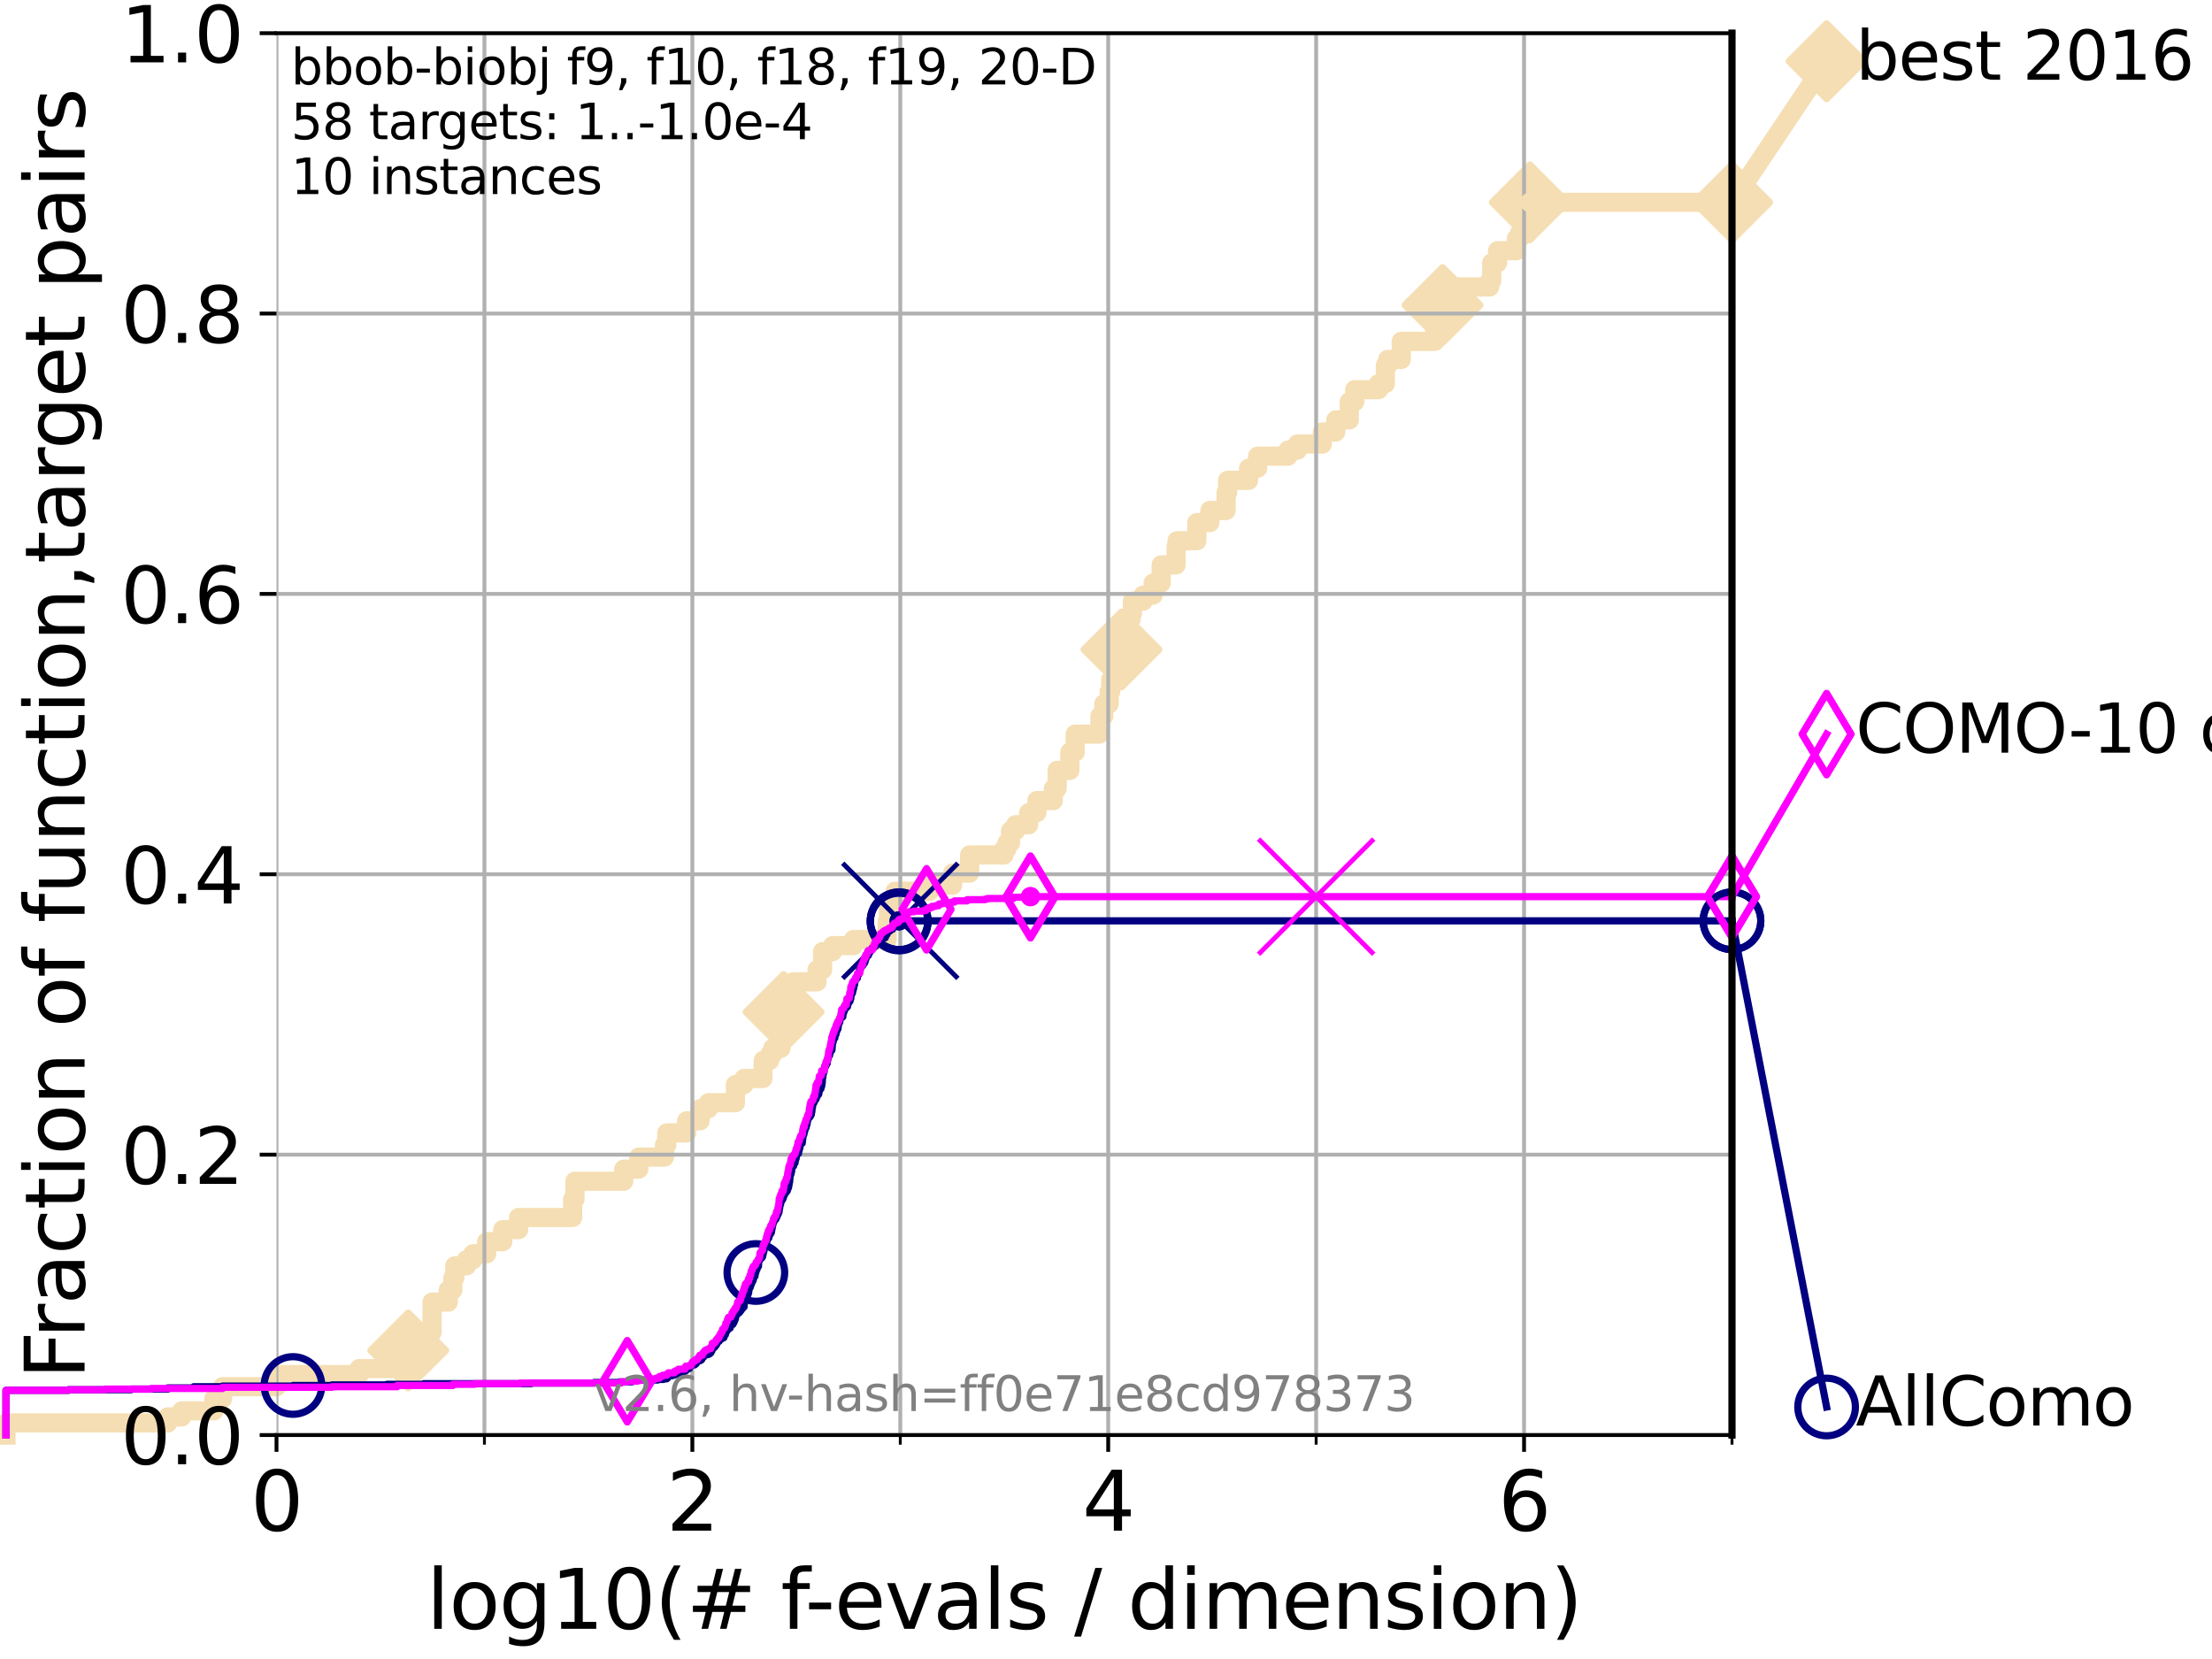 <?xml version="1.0" encoding="utf-8" standalone="no"?>
<!DOCTYPE svg PUBLIC "-//W3C//DTD SVG 1.1//EN"
  "http://www.w3.org/Graphics/SVG/1.1/DTD/svg11.dtd">
<svg xmlns:xlink="http://www.w3.org/1999/xlink" width="460.8pt" height="345.6pt" viewBox="0 0 460.8 345.6" xmlns="http://www.w3.org/2000/svg" version="1.1">
 <defs>
  <style type="text/css">*{stroke-linejoin: round; stroke-linecap: butt}</style>
 </defs>
 <g id="figure_1">
  <g id="patch_1">
   <path d="M 0 345.6 
L 460.8 345.6 
L 460.8 0 
L 0 0 
z
" style="fill: #ffffff"/>
  </g>
  <g id="axes_1">
   <g id="patch_2">
    <path d="M 57.6 298.944 
L 360.806 298.944 
L 360.806 6.912 
L 57.6 6.912 
z
" style="fill: #ffffff"/>
   </g>
   <g id="line2d_1">
    <path d="M 1.246 298.944 
L 1.246 296.426 
L 34.951 296.426 
L 34.951 295.168 
L 37.851 295.168 
L 37.851 293.909 
L 44.561 293.909 
L 44.561 291.391 
L 46.354 291.391 
L 46.354 288.874 
L 57.6 288.874 
L 57.6 286.356 
L 74.837 286.356 
L 74.837 285.098 
L 82.212 285.098 
L 82.212 282.58 
L 85.039 282.58 
L 85.039 281.321 
L 87.687 281.321 
L 87.687 277.545 
L 90.008 277.545 
L 90.008 271.251 
L 93.382 271.251 
L 93.382 268.734 
L 94.339 268.734 
L 94.339 266.216 
L 94.736 266.216 
L 94.736 263.699 
L 97.182 263.699 
L 97.182 262.44 
L 98.51 262.44 
L 98.51 261.181 
L 101.38 261.181 
L 101.38 258.664 
L 104.733 258.664 
L 104.733 256.146 
L 108.034 256.146 
L 108.034 253.629 
L 119.284 253.629 
L 119.284 249.852 
L 119.773 249.852 
L 119.773 246.076 
L 129.927 246.076 
L 129.927 243.559 
L 133.069 243.559 
L 133.069 241.041 
L 138.413 241.041 
L 138.413 238.524 
L 138.906 238.524 
L 138.906 236.006 
L 143.046 236.006 
L 143.046 233.489 
L 145.834 233.489 
L 145.834 230.971 
L 147.597 230.971 
L 147.597 229.712 
L 153.201 229.712 
L 153.201 225.936 
L 154.982 225.936 
L 154.982 224.677 
L 158.925 224.677 
L 158.998 220.901 
L 160.351 220.901 
L 160.351 219.642 
L 160.968 219.642 
L 160.968 218.383 
L 162.673 218.383 
L 162.673 214.607 
L 163.233 214.607 
L 163.233 210.831 
L 164.721 210.831 
L 164.721 207.055 
L 165.282 207.055 
L 165.282 204.537 
L 170.207 204.537 
L 170.207 202.02 
L 171.363 202.02 
L 171.363 198.243 
L 173.458 198.243 
L 173.458 196.985 
L 177.779 196.985 
L 177.779 195.726 
L 184.81 195.726 
L 184.81 191.95 
L 185.078 191.95 
L 185.078 188.173 
L 186.47 188.173 
L 186.47 185.656 
L 193.647 185.656 
L 193.647 184.397 
L 198.441 184.397 
L 198.441 181.879 
L 201.989 181.879 
L 201.989 178.103 
L 209.161 178.103 
L 209.161 176.844 
L 209.779 176.844 
L 209.779 175.586 
L 210.507 175.586 
L 210.507 173.068 
L 211.57 173.068 
L 211.57 171.809 
L 214.29 171.809 
L 214.29 169.292 
L 216.004 169.292 
L 216.004 166.774 
L 219.432 166.774 
L 219.432 164.257 
L 220.215 164.257 
L 220.215 160.481 
L 222.868 160.481 
L 222.868 156.704 
L 223.985 156.704 
L 223.985 152.928 
L 228.995 152.928 
L 228.995 151.669 
L 229.138 151.669 
L 229.138 149.152 
L 229.939 149.152 
L 229.939 146.634 
L 231.053 146.634 
L 231.053 144.117 
L 231.379 144.117 
L 231.379 141.599 
L 231.903 141.599 
L 231.903 140.34 
L 232.573 140.34 
L 232.573 136.564 
L 233.629 136.564 
L 233.629 135.305 
L 234.278 135.305 
L 234.278 132.788 
L 234.591 132.788 
L 234.591 129.012 
L 235.624 129.012 
L 235.624 127.753 
L 235.91 127.753 
L 235.91 125.235 
L 238.136 125.235 
L 238.136 123.977 
L 240.217 123.977 
L 240.217 121.459 
L 241.888 121.459 
L 241.888 117.683 
L 245.001 117.683 
L 245.001 113.906 
L 245.199 113.906 
L 245.199 112.648 
L 249.329 112.648 
L 249.329 108.871 
L 252.037 108.871 
L 252.037 106.354 
L 255.415 106.354 
L 255.415 102.578 
L 255.731 102.578 
L 255.731 100.06 
L 260.104 100.06 
L 260.104 97.543 
L 261.981 97.543 
L 261.981 95.025 
L 268.318 95.025 
L 268.318 93.766 
L 270.277 93.766 
L 270.277 92.508 
L 275.466 92.508 
L 275.466 89.99 
L 278.271 89.99 
L 278.271 87.473 
L 281.078 87.473 
L 281.078 83.696 
L 282.212 83.696 
L 282.212 81.179 
L 287.173 81.179 
L 287.173 79.92 
L 288.593 79.92 
L 288.593 76.144 
L 289.084 76.144 
L 289.084 74.885 
L 291.906 74.885 
L 291.906 71.109 
L 298.913 71.109 
L 298.913 68.591 
L 299.024 68.591 
L 299.024 64.815 
L 300.505 64.815 
L 300.505 63.556 
L 301.185 63.556 
L 301.185 59.78 
L 310.309 59.78 
L 310.309 58.521 
L 310.752 58.521 
L 310.752 54.745 
L 311.973 54.745 
L 311.973 52.227 
L 315.9 52.227 
L 315.9 49.71 
L 316.59 49.71 
L 316.59 48.451 
L 317.364 48.451 
L 317.364 45.934 
L 318.688 45.934 
L 318.688 42.157 
L 360.806 42.157 
L 360.806 42.157 
" style="fill: none; stroke: #f5deb3; stroke-width: 4; stroke-linecap: square"/>
   </g>
   <g id="line2d_2">
    <defs>
     <path id="mf5bf062abb" d="M -0 7.778 
L 7.778 0 
L 0 -7.778 
L -7.778 -0 
z
" style="stroke: #f5deb3; stroke-width: 1.5; stroke-linejoin: miter"/>
    </defs>
    <g>
     <use xlink:href="#mf5bf062abb" x="85.039" y="281.321" style="fill: #f5deb3; stroke: #f5deb3; stroke-width: 1.5; stroke-linejoin: miter"/>
     <use xlink:href="#mf5bf062abb" x="163.233" y="210.831" style="fill: #f5deb3; stroke: #f5deb3; stroke-width: 1.5; stroke-linejoin: miter"/>
     <use xlink:href="#mf5bf062abb" x="233.629" y="135.305" style="fill: #f5deb3; stroke: #f5deb3; stroke-width: 1.5; stroke-linejoin: miter"/>
     <use xlink:href="#mf5bf062abb" x="300.505" y="63.556" style="fill: #f5deb3; stroke: #f5deb3; stroke-width: 1.5; stroke-linejoin: miter"/>
     <use xlink:href="#mf5bf062abb" x="318.688" y="42.157" style="fill: #f5deb3; stroke: #f5deb3; stroke-width: 1.5; stroke-linejoin: miter"/>
     <use xlink:href="#mf5bf062abb" x="360.806" y="42.157" style="fill: #f5deb3; stroke: #f5deb3; stroke-width: 1.5; stroke-linejoin: miter"/>
    </g>
   </g>
   <g id="line2d_3">
    <path style="fill: none; stroke: #f5deb3; stroke-width: 4; stroke-linecap: square"/>
    <g/>
   </g>
   <g id="line2d_4">
    <path d="M 360.806 42.157 
L 380.515 12.753 
" style="fill: none; stroke: #f5deb3; stroke-width: 4; stroke-linecap: square"/>
    <g>
     <use xlink:href="#mf5bf062abb" x="360.806" y="42.157" style="fill: #f5deb3; stroke: #f5deb3; stroke-width: 1.5; stroke-linejoin: miter"/>
     <use xlink:href="#mf5bf062abb" x="380.515" y="12.753" style="fill: #f5deb3; stroke: #f5deb3; stroke-width: 1.5; stroke-linejoin: miter"/>
    </g>
   </g>
   <g id="matplotlib.axis_1">
    <g id="xtick_1">
     <g id="line2d_5">
      <path d="M 57.6 298.944 
L 57.6 6.912 
" clip-path="url(#p3f2c06fab8)" style="fill: none; stroke: #b0b0b0; stroke-width: 0.8; stroke-linecap: square"/>
     </g>
     <g id="line2d_6">
      <defs>
       <path id="m900fc75b92" d="M 0 0 
L 0 3.5 
" style="stroke: #000000; stroke-width: 0.8"/>
      </defs>
      <g>
       <use xlink:href="#m900fc75b92" x="57.6" y="298.944" style="stroke: #000000; stroke-width: 0.8"/>
      </g>
     </g>
     <g id="text_1">
      <!-- 0 -->
      <g transform="translate(52.192 318.861) scale(0.17 -0.17)">
       <defs>
        <path id="DejaVuSans-30" d="M 2034 4250 
Q 1547 4250 1301 3770 
Q 1056 3291 1056 2328 
Q 1056 1369 1301 889 
Q 1547 409 2034 409 
Q 2525 409 2770 889 
Q 3016 1369 3016 2328 
Q 3016 3291 2770 3770 
Q 2525 4250 2034 4250 
z
M 2034 4750 
Q 2819 4750 3233 4129 
Q 3647 3509 3647 2328 
Q 3647 1150 3233 529 
Q 2819 -91 2034 -91 
Q 1250 -91 836 529 
Q 422 1150 422 2328 
Q 422 3509 836 4129 
Q 1250 4750 2034 4750 
z
" transform="scale(0.016)"/>
       </defs>
       <use xlink:href="#DejaVuSans-30"/>
      </g>
     </g>
    </g>
    <g id="xtick_2">
     <g id="line2d_7">
      <path d="M 144.23 298.944 
L 144.23 6.912 
" clip-path="url(#p3f2c06fab8)" style="fill: none; stroke: #b0b0b0; stroke-width: 0.8; stroke-linecap: square"/>
     </g>
     <g id="line2d_8">
      <g>
       <use xlink:href="#m900fc75b92" x="144.23" y="298.944" style="stroke: #000000; stroke-width: 0.8"/>
      </g>
     </g>
     <g id="text_2">
      <!-- 2 -->
      <g transform="translate(138.822 318.861) scale(0.17 -0.17)">
       <defs>
        <path id="DejaVuSans-32" d="M 1228 531 
L 3431 531 
L 3431 0 
L 469 0 
L 469 531 
Q 828 903 1448 1529 
Q 2069 2156 2228 2338 
Q 2531 2678 2651 2914 
Q 2772 3150 2772 3378 
Q 2772 3750 2511 3984 
Q 2250 4219 1831 4219 
Q 1534 4219 1204 4116 
Q 875 4013 500 3803 
L 500 4441 
Q 881 4594 1212 4672 
Q 1544 4750 1819 4750 
Q 2544 4750 2975 4387 
Q 3406 4025 3406 3419 
Q 3406 3131 3298 2873 
Q 3191 2616 2906 2266 
Q 2828 2175 2409 1742 
Q 1991 1309 1228 531 
z
" transform="scale(0.016)"/>
       </defs>
       <use xlink:href="#DejaVuSans-32"/>
      </g>
     </g>
    </g>
    <g id="xtick_3">
     <g id="line2d_9">
      <path d="M 230.861 298.944 
L 230.861 6.912 
" clip-path="url(#p3f2c06fab8)" style="fill: none; stroke: #b0b0b0; stroke-width: 0.8; stroke-linecap: square"/>
     </g>
     <g id="line2d_10">
      <g>
       <use xlink:href="#m900fc75b92" x="230.861" y="298.944" style="stroke: #000000; stroke-width: 0.8"/>
      </g>
     </g>
     <g id="text_3">
      <!-- 4 -->
      <g transform="translate(225.453 318.861) scale(0.17 -0.17)">
       <defs>
        <path id="DejaVuSans-34" d="M 2419 4116 
L 825 1625 
L 2419 1625 
L 2419 4116 
z
M 2253 4666 
L 3047 4666 
L 3047 1625 
L 3713 1625 
L 3713 1100 
L 3047 1100 
L 3047 0 
L 2419 0 
L 2419 1100 
L 313 1100 
L 313 1709 
L 2253 4666 
z
" transform="scale(0.016)"/>
       </defs>
       <use xlink:href="#DejaVuSans-34"/>
      </g>
     </g>
    </g>
    <g id="xtick_4">
     <g id="line2d_11">
      <path d="M 317.491 298.944 
L 317.491 6.912 
" clip-path="url(#p3f2c06fab8)" style="fill: none; stroke: #b0b0b0; stroke-width: 0.8; stroke-linecap: square"/>
     </g>
     <g id="line2d_12">
      <g>
       <use xlink:href="#m900fc75b92" x="317.491" y="298.944" style="stroke: #000000; stroke-width: 0.8"/>
      </g>
     </g>
     <g id="text_4">
      <!-- 6 -->
      <g transform="translate(312.083 318.861) scale(0.17 -0.17)">
       <defs>
        <path id="DejaVuSans-36" d="M 2113 2584 
Q 1688 2584 1439 2293 
Q 1191 2003 1191 1497 
Q 1191 994 1439 701 
Q 1688 409 2113 409 
Q 2538 409 2786 701 
Q 3034 994 3034 1497 
Q 3034 2003 2786 2293 
Q 2538 2584 2113 2584 
z
M 3366 4563 
L 3366 3988 
Q 3128 4100 2886 4159 
Q 2644 4219 2406 4219 
Q 1781 4219 1451 3797 
Q 1122 3375 1075 2522 
Q 1259 2794 1537 2939 
Q 1816 3084 2150 3084 
Q 2853 3084 3261 2657 
Q 3669 2231 3669 1497 
Q 3669 778 3244 343 
Q 2819 -91 2113 -91 
Q 1303 -91 875 529 
Q 447 1150 447 2328 
Q 447 3434 972 4092 
Q 1497 4750 2381 4750 
Q 2619 4750 2861 4703 
Q 3103 4656 3366 4563 
z
" transform="scale(0.016)"/>
       </defs>
       <use xlink:href="#DejaVuSans-36"/>
      </g>
     </g>
    </g>
    <g id="xtick_5">
     <g id="line2d_13">
      <path d="M 100.915 298.944 
L 100.915 6.912 
" clip-path="url(#p3f2c06fab8)" style="fill: none; stroke: #b0b0b0; stroke-width: 0.8; stroke-linecap: square"/>
     </g>
     <g id="line2d_14">
      <defs>
       <path id="m891381b16f" d="M 0 0 
L 0 2 
" style="stroke: #000000; stroke-width: 0.6"/>
      </defs>
      <g>
       <use xlink:href="#m891381b16f" x="100.915" y="298.944" style="stroke: #000000; stroke-width: 0.6"/>
      </g>
     </g>
    </g>
    <g id="xtick_6">
     <g id="line2d_15">
      <path d="M 187.546 298.944 
L 187.546 6.912 
" clip-path="url(#p3f2c06fab8)" style="fill: none; stroke: #b0b0b0; stroke-width: 0.8; stroke-linecap: square"/>
     </g>
     <g id="line2d_16">
      <g>
       <use xlink:href="#m891381b16f" x="187.546" y="298.944" style="stroke: #000000; stroke-width: 0.6"/>
      </g>
     </g>
    </g>
    <g id="xtick_7">
     <g id="line2d_17">
      <path d="M 274.176 298.944 
L 274.176 6.912 
" clip-path="url(#p3f2c06fab8)" style="fill: none; stroke: #b0b0b0; stroke-width: 0.8; stroke-linecap: square"/>
     </g>
     <g id="line2d_18">
      <g>
       <use xlink:href="#m891381b16f" x="274.176" y="298.944" style="stroke: #000000; stroke-width: 0.6"/>
      </g>
     </g>
    </g>
    <g id="xtick_8">
     <g id="line2d_19">
      <path d="M 360.806 298.944 
L 360.806 6.912 
" clip-path="url(#p3f2c06fab8)" style="fill: none; stroke: #b0b0b0; stroke-width: 0.8; stroke-linecap: square"/>
     </g>
     <g id="line2d_20">
      <g>
       <use xlink:href="#m891381b16f" x="360.806" y="298.944" style="stroke: #000000; stroke-width: 0.6"/>
      </g>
     </g>
    </g>
    <g id="text_5">
     <!-- log10(# f-evals / dimension) -->
     <g transform="translate(88.823 339.314) scale(0.17 -0.17)">
      <defs>
       <path id="DejaVuSans-6c" d="M 603 4863 
L 1178 4863 
L 1178 0 
L 603 0 
L 603 4863 
z
" transform="scale(0.016)"/>
       <path id="DejaVuSans-6f" d="M 1959 3097 
Q 1497 3097 1228 2736 
Q 959 2375 959 1747 
Q 959 1119 1226 758 
Q 1494 397 1959 397 
Q 2419 397 2687 759 
Q 2956 1122 2956 1747 
Q 2956 2369 2687 2733 
Q 2419 3097 1959 3097 
z
M 1959 3584 
Q 2709 3584 3137 3096 
Q 3566 2609 3566 1747 
Q 3566 888 3137 398 
Q 2709 -91 1959 -91 
Q 1206 -91 779 398 
Q 353 888 353 1747 
Q 353 2609 779 3096 
Q 1206 3584 1959 3584 
z
" transform="scale(0.016)"/>
       <path id="DejaVuSans-67" d="M 2906 1791 
Q 2906 2416 2648 2759 
Q 2391 3103 1925 3103 
Q 1463 3103 1205 2759 
Q 947 2416 947 1791 
Q 947 1169 1205 825 
Q 1463 481 1925 481 
Q 2391 481 2648 825 
Q 2906 1169 2906 1791 
z
M 3481 434 
Q 3481 -459 3084 -895 
Q 2688 -1331 1869 -1331 
Q 1566 -1331 1297 -1286 
Q 1028 -1241 775 -1147 
L 775 -588 
Q 1028 -725 1275 -790 
Q 1522 -856 1778 -856 
Q 2344 -856 2625 -561 
Q 2906 -266 2906 331 
L 2906 616 
Q 2728 306 2450 153 
Q 2172 0 1784 0 
Q 1141 0 747 490 
Q 353 981 353 1791 
Q 353 2603 747 3093 
Q 1141 3584 1784 3584 
Q 2172 3584 2450 3431 
Q 2728 3278 2906 2969 
L 2906 3500 
L 3481 3500 
L 3481 434 
z
" transform="scale(0.016)"/>
       <path id="DejaVuSans-31" d="M 794 531 
L 1825 531 
L 1825 4091 
L 703 3866 
L 703 4441 
L 1819 4666 
L 2450 4666 
L 2450 531 
L 3481 531 
L 3481 0 
L 794 0 
L 794 531 
z
" transform="scale(0.016)"/>
       <path id="DejaVuSans-28" d="M 1984 4856 
Q 1566 4138 1362 3434 
Q 1159 2731 1159 2009 
Q 1159 1288 1364 580 
Q 1569 -128 1984 -844 
L 1484 -844 
Q 1016 -109 783 600 
Q 550 1309 550 2009 
Q 550 2706 781 3412 
Q 1013 4119 1484 4856 
L 1984 4856 
z
" transform="scale(0.016)"/>
       <path id="DejaVuSans-23" d="M 3272 2816 
L 2363 2816 
L 2100 1772 
L 3016 1772 
L 3272 2816 
z
M 2803 4594 
L 2478 3297 
L 3391 3297 
L 3719 4594 
L 4219 4594 
L 3897 3297 
L 4872 3297 
L 4872 2816 
L 3775 2816 
L 3519 1772 
L 4513 1772 
L 4513 1294 
L 3397 1294 
L 3072 0 
L 2572 0 
L 2894 1294 
L 1978 1294 
L 1656 0 
L 1153 0 
L 1478 1294 
L 494 1294 
L 494 1772 
L 1594 1772 
L 1856 2816 
L 850 2816 
L 850 3297 
L 1978 3297 
L 2297 4594 
L 2803 4594 
z
" transform="scale(0.016)"/>
       <path id="DejaVuSans-20" transform="scale(0.016)"/>
       <path id="DejaVuSans-66" d="M 2375 4863 
L 2375 4384 
L 1825 4384 
Q 1516 4384 1395 4259 
Q 1275 4134 1275 3809 
L 1275 3500 
L 2222 3500 
L 2222 3053 
L 1275 3053 
L 1275 0 
L 697 0 
L 697 3053 
L 147 3053 
L 147 3500 
L 697 3500 
L 697 3744 
Q 697 4328 969 4595 
Q 1241 4863 1831 4863 
L 2375 4863 
z
" transform="scale(0.016)"/>
       <path id="DejaVuSans-2d" d="M 313 2009 
L 1997 2009 
L 1997 1497 
L 313 1497 
L 313 2009 
z
" transform="scale(0.016)"/>
       <path id="DejaVuSans-65" d="M 3597 1894 
L 3597 1613 
L 953 1613 
Q 991 1019 1311 708 
Q 1631 397 2203 397 
Q 2534 397 2845 478 
Q 3156 559 3463 722 
L 3463 178 
Q 3153 47 2828 -22 
Q 2503 -91 2169 -91 
Q 1331 -91 842 396 
Q 353 884 353 1716 
Q 353 2575 817 3079 
Q 1281 3584 2069 3584 
Q 2775 3584 3186 3129 
Q 3597 2675 3597 1894 
z
M 3022 2063 
Q 3016 2534 2758 2815 
Q 2500 3097 2075 3097 
Q 1594 3097 1305 2825 
Q 1016 2553 972 2059 
L 3022 2063 
z
" transform="scale(0.016)"/>
       <path id="DejaVuSans-76" d="M 191 3500 
L 800 3500 
L 1894 563 
L 2988 3500 
L 3597 3500 
L 2284 0 
L 1503 0 
L 191 3500 
z
" transform="scale(0.016)"/>
       <path id="DejaVuSans-61" d="M 2194 1759 
Q 1497 1759 1228 1600 
Q 959 1441 959 1056 
Q 959 750 1161 570 
Q 1363 391 1709 391 
Q 2188 391 2477 730 
Q 2766 1069 2766 1631 
L 2766 1759 
L 2194 1759 
z
M 3341 1997 
L 3341 0 
L 2766 0 
L 2766 531 
Q 2569 213 2275 61 
Q 1981 -91 1556 -91 
Q 1019 -91 701 211 
Q 384 513 384 1019 
Q 384 1609 779 1909 
Q 1175 2209 1959 2209 
L 2766 2209 
L 2766 2266 
Q 2766 2663 2505 2880 
Q 2244 3097 1772 3097 
Q 1472 3097 1187 3025 
Q 903 2953 641 2809 
L 641 3341 
Q 956 3463 1253 3523 
Q 1550 3584 1831 3584 
Q 2591 3584 2966 3190 
Q 3341 2797 3341 1997 
z
" transform="scale(0.016)"/>
       <path id="DejaVuSans-73" d="M 2834 3397 
L 2834 2853 
Q 2591 2978 2328 3040 
Q 2066 3103 1784 3103 
Q 1356 3103 1142 2972 
Q 928 2841 928 2578 
Q 928 2378 1081 2264 
Q 1234 2150 1697 2047 
L 1894 2003 
Q 2506 1872 2764 1633 
Q 3022 1394 3022 966 
Q 3022 478 2636 193 
Q 2250 -91 1575 -91 
Q 1294 -91 989 -36 
Q 684 19 347 128 
L 347 722 
Q 666 556 975 473 
Q 1284 391 1588 391 
Q 1994 391 2212 530 
Q 2431 669 2431 922 
Q 2431 1156 2273 1281 
Q 2116 1406 1581 1522 
L 1381 1569 
Q 847 1681 609 1914 
Q 372 2147 372 2553 
Q 372 3047 722 3315 
Q 1072 3584 1716 3584 
Q 2034 3584 2315 3537 
Q 2597 3491 2834 3397 
z
" transform="scale(0.016)"/>
       <path id="DejaVuSans-2f" d="M 1625 4666 
L 2156 4666 
L 531 -594 
L 0 -594 
L 1625 4666 
z
" transform="scale(0.016)"/>
       <path id="DejaVuSans-64" d="M 2906 2969 
L 2906 4863 
L 3481 4863 
L 3481 0 
L 2906 0 
L 2906 525 
Q 2725 213 2448 61 
Q 2172 -91 1784 -91 
Q 1150 -91 751 415 
Q 353 922 353 1747 
Q 353 2572 751 3078 
Q 1150 3584 1784 3584 
Q 2172 3584 2448 3432 
Q 2725 3281 2906 2969 
z
M 947 1747 
Q 947 1113 1208 752 
Q 1469 391 1925 391 
Q 2381 391 2643 752 
Q 2906 1113 2906 1747 
Q 2906 2381 2643 2742 
Q 2381 3103 1925 3103 
Q 1469 3103 1208 2742 
Q 947 2381 947 1747 
z
" transform="scale(0.016)"/>
       <path id="DejaVuSans-69" d="M 603 3500 
L 1178 3500 
L 1178 0 
L 603 0 
L 603 3500 
z
M 603 4863 
L 1178 4863 
L 1178 4134 
L 603 4134 
L 603 4863 
z
" transform="scale(0.016)"/>
       <path id="DejaVuSans-6d" d="M 3328 2828 
Q 3544 3216 3844 3400 
Q 4144 3584 4550 3584 
Q 5097 3584 5394 3201 
Q 5691 2819 5691 2113 
L 5691 0 
L 5113 0 
L 5113 2094 
Q 5113 2597 4934 2840 
Q 4756 3084 4391 3084 
Q 3944 3084 3684 2787 
Q 3425 2491 3425 1978 
L 3425 0 
L 2847 0 
L 2847 2094 
Q 2847 2600 2669 2842 
Q 2491 3084 2119 3084 
Q 1678 3084 1418 2786 
Q 1159 2488 1159 1978 
L 1159 0 
L 581 0 
L 581 3500 
L 1159 3500 
L 1159 2956 
Q 1356 3278 1631 3431 
Q 1906 3584 2284 3584 
Q 2666 3584 2933 3390 
Q 3200 3197 3328 2828 
z
" transform="scale(0.016)"/>
       <path id="DejaVuSans-6e" d="M 3513 2113 
L 3513 0 
L 2938 0 
L 2938 2094 
Q 2938 2591 2744 2837 
Q 2550 3084 2163 3084 
Q 1697 3084 1428 2787 
Q 1159 2491 1159 1978 
L 1159 0 
L 581 0 
L 581 3500 
L 1159 3500 
L 1159 2956 
Q 1366 3272 1645 3428 
Q 1925 3584 2291 3584 
Q 2894 3584 3203 3211 
Q 3513 2838 3513 2113 
z
" transform="scale(0.016)"/>
       <path id="DejaVuSans-29" d="M 513 4856 
L 1013 4856 
Q 1481 4119 1714 3412 
Q 1947 2706 1947 2009 
Q 1947 1309 1714 600 
Q 1481 -109 1013 -844 
L 513 -844 
Q 928 -128 1133 580 
Q 1338 1288 1338 2009 
Q 1338 2731 1133 3434 
Q 928 4138 513 4856 
z
" transform="scale(0.016)"/>
      </defs>
      <use xlink:href="#DejaVuSans-6c"/>
      <use xlink:href="#DejaVuSans-6f" x="27.783"/>
      <use xlink:href="#DejaVuSans-67" x="88.965"/>
      <use xlink:href="#DejaVuSans-31" x="152.441"/>
      <use xlink:href="#DejaVuSans-30" x="216.064"/>
      <use xlink:href="#DejaVuSans-28" x="279.688"/>
      <use xlink:href="#DejaVuSans-23" x="318.701"/>
      <use xlink:href="#DejaVuSans-20" x="402.49"/>
      <use xlink:href="#DejaVuSans-66" x="434.277"/>
      <use xlink:href="#DejaVuSans-2d" x="463.982"/>
      <use xlink:href="#DejaVuSans-65" x="500.066"/>
      <use xlink:href="#DejaVuSans-76" x="561.59"/>
      <use xlink:href="#DejaVuSans-61" x="620.77"/>
      <use xlink:href="#DejaVuSans-6c" x="682.049"/>
      <use xlink:href="#DejaVuSans-73" x="709.832"/>
      <use xlink:href="#DejaVuSans-20" x="761.932"/>
      <use xlink:href="#DejaVuSans-2f" x="793.719"/>
      <use xlink:href="#DejaVuSans-20" x="827.41"/>
      <use xlink:href="#DejaVuSans-64" x="859.197"/>
      <use xlink:href="#DejaVuSans-69" x="922.674"/>
      <use xlink:href="#DejaVuSans-6d" x="950.457"/>
      <use xlink:href="#DejaVuSans-65" x="1047.869"/>
      <use xlink:href="#DejaVuSans-6e" x="1109.393"/>
      <use xlink:href="#DejaVuSans-73" x="1172.771"/>
      <use xlink:href="#DejaVuSans-69" x="1224.871"/>
      <use xlink:href="#DejaVuSans-6f" x="1252.654"/>
      <use xlink:href="#DejaVuSans-6e" x="1313.836"/>
      <use xlink:href="#DejaVuSans-29" x="1377.215"/>
     </g>
    </g>
   </g>
   <g id="matplotlib.axis_2">
    <g id="ytick_1">
     <g id="line2d_21">
      <path d="M 57.6 298.944 
L 360.806 298.944 
" clip-path="url(#p3f2c06fab8)" style="fill: none; stroke: #b0b0b0; stroke-width: 0.8; stroke-linecap: square"/>
     </g>
     <g id="line2d_22">
      <defs>
       <path id="m719e968913" d="M 0 0 
L -3.5 0 
" style="stroke: #000000; stroke-width: 0.8"/>
      </defs>
      <g>
       <use xlink:href="#m719e968913" x="57.6" y="298.944" style="stroke: #000000; stroke-width: 0.8"/>
      </g>
     </g>
     <g id="text_6">
      <!-- 0.0 -->
      <g transform="translate(25.155 305.023) scale(0.16 -0.16)">
       <defs>
        <path id="DejaVuSans-2e" d="M 684 794 
L 1344 794 
L 1344 0 
L 684 0 
L 684 794 
z
" transform="scale(0.016)"/>
       </defs>
       <use xlink:href="#DejaVuSans-30"/>
       <use xlink:href="#DejaVuSans-2e" x="63.623"/>
       <use xlink:href="#DejaVuSans-30" x="95.41"/>
      </g>
     </g>
    </g>
    <g id="ytick_2">
     <g id="line2d_23">
      <path d="M 57.6 240.538 
L 360.806 240.538 
" clip-path="url(#p3f2c06fab8)" style="fill: none; stroke: #b0b0b0; stroke-width: 0.8; stroke-linecap: square"/>
     </g>
     <g id="line2d_24">
      <g>
       <use xlink:href="#m719e968913" x="57.6" y="240.538" style="stroke: #000000; stroke-width: 0.8"/>
      </g>
     </g>
     <g id="text_7">
      <!-- 0.2 -->
      <g transform="translate(25.155 246.616) scale(0.16 -0.16)">
       <use xlink:href="#DejaVuSans-30"/>
       <use xlink:href="#DejaVuSans-2e" x="63.623"/>
       <use xlink:href="#DejaVuSans-32" x="95.41"/>
      </g>
     </g>
    </g>
    <g id="ytick_3">
     <g id="line2d_25">
      <path d="M 57.6 182.131 
L 360.806 182.131 
" clip-path="url(#p3f2c06fab8)" style="fill: none; stroke: #b0b0b0; stroke-width: 0.8; stroke-linecap: square"/>
     </g>
     <g id="line2d_26">
      <g>
       <use xlink:href="#m719e968913" x="57.6" y="182.131" style="stroke: #000000; stroke-width: 0.8"/>
      </g>
     </g>
     <g id="text_8">
      <!-- 0.4 -->
      <g transform="translate(25.155 188.21) scale(0.16 -0.16)">
       <use xlink:href="#DejaVuSans-30"/>
       <use xlink:href="#DejaVuSans-2e" x="63.623"/>
       <use xlink:href="#DejaVuSans-34" x="95.41"/>
      </g>
     </g>
    </g>
    <g id="ytick_4">
     <g id="line2d_27">
      <path d="M 57.6 123.725 
L 360.806 123.725 
" clip-path="url(#p3f2c06fab8)" style="fill: none; stroke: #b0b0b0; stroke-width: 0.8; stroke-linecap: square"/>
     </g>
     <g id="line2d_28">
      <g>
       <use xlink:href="#m719e968913" x="57.6" y="123.725" style="stroke: #000000; stroke-width: 0.8"/>
      </g>
     </g>
     <g id="text_9">
      <!-- 0.6 -->
      <g transform="translate(25.155 129.804) scale(0.16 -0.16)">
       <use xlink:href="#DejaVuSans-30"/>
       <use xlink:href="#DejaVuSans-2e" x="63.623"/>
       <use xlink:href="#DejaVuSans-36" x="95.41"/>
      </g>
     </g>
    </g>
    <g id="ytick_5">
     <g id="line2d_29">
      <path d="M 57.6 65.318 
L 360.806 65.318 
" clip-path="url(#p3f2c06fab8)" style="fill: none; stroke: #b0b0b0; stroke-width: 0.8; stroke-linecap: square"/>
     </g>
     <g id="line2d_30">
      <g>
       <use xlink:href="#m719e968913" x="57.6" y="65.318" style="stroke: #000000; stroke-width: 0.8"/>
      </g>
     </g>
     <g id="text_10">
      <!-- 0.8 -->
      <g transform="translate(25.155 71.397) scale(0.16 -0.16)">
       <defs>
        <path id="DejaVuSans-38" d="M 2034 2216 
Q 1584 2216 1326 1975 
Q 1069 1734 1069 1313 
Q 1069 891 1326 650 
Q 1584 409 2034 409 
Q 2484 409 2743 651 
Q 3003 894 3003 1313 
Q 3003 1734 2745 1975 
Q 2488 2216 2034 2216 
z
M 1403 2484 
Q 997 2584 770 2862 
Q 544 3141 544 3541 
Q 544 4100 942 4425 
Q 1341 4750 2034 4750 
Q 2731 4750 3128 4425 
Q 3525 4100 3525 3541 
Q 3525 3141 3298 2862 
Q 3072 2584 2669 2484 
Q 3125 2378 3379 2068 
Q 3634 1759 3634 1313 
Q 3634 634 3220 271 
Q 2806 -91 2034 -91 
Q 1263 -91 848 271 
Q 434 634 434 1313 
Q 434 1759 690 2068 
Q 947 2378 1403 2484 
z
M 1172 3481 
Q 1172 3119 1398 2916 
Q 1625 2713 2034 2713 
Q 2441 2713 2670 2916 
Q 2900 3119 2900 3481 
Q 2900 3844 2670 4047 
Q 2441 4250 2034 4250 
Q 1625 4250 1398 4047 
Q 1172 3844 1172 3481 
z
" transform="scale(0.016)"/>
       </defs>
       <use xlink:href="#DejaVuSans-30"/>
       <use xlink:href="#DejaVuSans-2e" x="63.623"/>
       <use xlink:href="#DejaVuSans-38" x="95.41"/>
      </g>
     </g>
    </g>
    <g id="ytick_6">
     <g id="line2d_31">
      <path d="M 57.6 6.912 
L 360.806 6.912 
" clip-path="url(#p3f2c06fab8)" style="fill: none; stroke: #b0b0b0; stroke-width: 0.8; stroke-linecap: square"/>
     </g>
     <g id="line2d_32">
      <g>
       <use xlink:href="#m719e968913" x="57.6" y="6.912" style="stroke: #000000; stroke-width: 0.8"/>
      </g>
     </g>
     <g id="text_11">
      <!-- 1.0 -->
      <g transform="translate(25.155 12.991) scale(0.16 -0.16)">
       <use xlink:href="#DejaVuSans-31"/>
       <use xlink:href="#DejaVuSans-2e" x="63.623"/>
       <use xlink:href="#DejaVuSans-30" x="95.41"/>
      </g>
     </g>
    </g>
    <g id="text_12">
     <!-- Fraction of function,target pairs -->
     <g transform="translate(17.62 287.313) rotate(-90) scale(0.17 -0.17)">
      <defs>
       <path id="DejaVuSans-46" d="M 628 4666 
L 3309 4666 
L 3309 4134 
L 1259 4134 
L 1259 2759 
L 3109 2759 
L 3109 2228 
L 1259 2228 
L 1259 0 
L 628 0 
L 628 4666 
z
" transform="scale(0.016)"/>
       <path id="DejaVuSans-72" d="M 2631 2963 
Q 2534 3019 2420 3045 
Q 2306 3072 2169 3072 
Q 1681 3072 1420 2755 
Q 1159 2438 1159 1844 
L 1159 0 
L 581 0 
L 581 3500 
L 1159 3500 
L 1159 2956 
Q 1341 3275 1631 3429 
Q 1922 3584 2338 3584 
Q 2397 3584 2469 3576 
Q 2541 3569 2628 3553 
L 2631 2963 
z
" transform="scale(0.016)"/>
       <path id="DejaVuSans-63" d="M 3122 3366 
L 3122 2828 
Q 2878 2963 2633 3030 
Q 2388 3097 2138 3097 
Q 1578 3097 1268 2742 
Q 959 2388 959 1747 
Q 959 1106 1268 751 
Q 1578 397 2138 397 
Q 2388 397 2633 464 
Q 2878 531 3122 666 
L 3122 134 
Q 2881 22 2623 -34 
Q 2366 -91 2075 -91 
Q 1284 -91 818 406 
Q 353 903 353 1747 
Q 353 2603 823 3093 
Q 1294 3584 2113 3584 
Q 2378 3584 2631 3529 
Q 2884 3475 3122 3366 
z
" transform="scale(0.016)"/>
       <path id="DejaVuSans-74" d="M 1172 4494 
L 1172 3500 
L 2356 3500 
L 2356 3053 
L 1172 3053 
L 1172 1153 
Q 1172 725 1289 603 
Q 1406 481 1766 481 
L 2356 481 
L 2356 0 
L 1766 0 
Q 1100 0 847 248 
Q 594 497 594 1153 
L 594 3053 
L 172 3053 
L 172 3500 
L 594 3500 
L 594 4494 
L 1172 4494 
z
" transform="scale(0.016)"/>
       <path id="DejaVuSans-75" d="M 544 1381 
L 544 3500 
L 1119 3500 
L 1119 1403 
Q 1119 906 1312 657 
Q 1506 409 1894 409 
Q 2359 409 2629 706 
Q 2900 1003 2900 1516 
L 2900 3500 
L 3475 3500 
L 3475 0 
L 2900 0 
L 2900 538 
Q 2691 219 2414 64 
Q 2138 -91 1772 -91 
Q 1169 -91 856 284 
Q 544 659 544 1381 
z
M 1991 3584 
L 1991 3584 
z
" transform="scale(0.016)"/>
       <path id="DejaVuSans-2c" d="M 750 794 
L 1409 794 
L 1409 256 
L 897 -744 
L 494 -744 
L 750 256 
L 750 794 
z
" transform="scale(0.016)"/>
       <path id="DejaVuSans-70" d="M 1159 525 
L 1159 -1331 
L 581 -1331 
L 581 3500 
L 1159 3500 
L 1159 2969 
Q 1341 3281 1617 3432 
Q 1894 3584 2278 3584 
Q 2916 3584 3314 3078 
Q 3713 2572 3713 1747 
Q 3713 922 3314 415 
Q 2916 -91 2278 -91 
Q 1894 -91 1617 61 
Q 1341 213 1159 525 
z
M 3116 1747 
Q 3116 2381 2855 2742 
Q 2594 3103 2138 3103 
Q 1681 3103 1420 2742 
Q 1159 2381 1159 1747 
Q 1159 1113 1420 752 
Q 1681 391 2138 391 
Q 2594 391 2855 752 
Q 3116 1113 3116 1747 
z
" transform="scale(0.016)"/>
      </defs>
      <use xlink:href="#DejaVuSans-46"/>
      <use xlink:href="#DejaVuSans-72" x="50.27"/>
      <use xlink:href="#DejaVuSans-61" x="91.383"/>
      <use xlink:href="#DejaVuSans-63" x="152.662"/>
      <use xlink:href="#DejaVuSans-74" x="207.643"/>
      <use xlink:href="#DejaVuSans-69" x="246.852"/>
      <use xlink:href="#DejaVuSans-6f" x="274.635"/>
      <use xlink:href="#DejaVuSans-6e" x="335.816"/>
      <use xlink:href="#DejaVuSans-20" x="399.195"/>
      <use xlink:href="#DejaVuSans-6f" x="430.982"/>
      <use xlink:href="#DejaVuSans-66" x="492.164"/>
      <use xlink:href="#DejaVuSans-20" x="527.369"/>
      <use xlink:href="#DejaVuSans-66" x="559.156"/>
      <use xlink:href="#DejaVuSans-75" x="594.361"/>
      <use xlink:href="#DejaVuSans-6e" x="657.74"/>
      <use xlink:href="#DejaVuSans-63" x="721.119"/>
      <use xlink:href="#DejaVuSans-74" x="776.1"/>
      <use xlink:href="#DejaVuSans-69" x="815.309"/>
      <use xlink:href="#DejaVuSans-6f" x="843.092"/>
      <use xlink:href="#DejaVuSans-6e" x="904.273"/>
      <use xlink:href="#DejaVuSans-2c" x="967.652"/>
      <use xlink:href="#DejaVuSans-74" x="999.439"/>
      <use xlink:href="#DejaVuSans-61" x="1038.648"/>
      <use xlink:href="#DejaVuSans-72" x="1099.928"/>
      <use xlink:href="#DejaVuSans-67" x="1139.291"/>
      <use xlink:href="#DejaVuSans-65" x="1202.768"/>
      <use xlink:href="#DejaVuSans-74" x="1264.291"/>
      <use xlink:href="#DejaVuSans-20" x="1303.5"/>
      <use xlink:href="#DejaVuSans-70" x="1335.287"/>
      <use xlink:href="#DejaVuSans-61" x="1398.764"/>
      <use xlink:href="#DejaVuSans-69" x="1460.043"/>
      <use xlink:href="#DejaVuSans-72" x="1487.826"/>
      <use xlink:href="#DejaVuSans-73" x="1528.939"/>
     </g>
    </g>
   </g>
   <g id="line2d_33">
    <defs>
     <path id="m1cc8ea2489" d="M 0 1.5 
C 0.398 1.5 0.779 1.342 1.061 1.061 
C 1.342 0.779 1.5 0.398 1.5 0 
C 1.5 -0.398 1.342 -0.779 1.061 -1.061 
C 0.779 -1.342 0.398 -1.5 0 -1.5 
C -0.398 -1.5 -0.779 -1.342 -1.061 -1.061 
C -1.342 -0.779 -1.5 -0.398 -1.5 0 
C -1.5 0.398 -1.342 0.779 -1.061 1.061 
C -0.779 1.342 -0.398 1.5 0 1.5 
z
" style="stroke: #f5deb3"/>
    </defs>
    <g>
     <use xlink:href="#m1cc8ea2489" x="318.688" y="42.157" style="fill: #f5deb3; stroke: #f5deb3"/>
     <use xlink:href="#m1cc8ea2489" x="318.688" y="42.157" style="fill: #f5deb3; stroke: #f5deb3"/>
    </g>
   </g>
   <g id="line2d_34">
    <defs>
     <path id="med32b62e72" d="M 0 1.5 
C 0.398 1.5 0.779 1.342 1.061 1.061 
C 1.342 0.779 1.5 0.398 1.5 0 
C 1.5 -0.398 1.342 -0.779 1.061 -1.061 
C 0.779 -1.342 0.398 -1.5 0 -1.5 
C -0.398 -1.5 -0.779 -1.342 -1.061 -1.061 
C -1.342 -0.779 -1.5 -0.398 -1.5 0 
C -1.5 0.398 -1.342 0.779 -1.061 1.061 
C -0.779 1.342 -0.398 1.5 0 1.5 
z
" style="stroke: #000080"/>
    </defs>
    <g>
     <use xlink:href="#med32b62e72" x="187.301" y="191.824" style="fill: #000080; stroke: #000080"/>
     <use xlink:href="#med32b62e72" x="187.301" y="191.824" style="fill: #000080; stroke: #000080"/>
    </g>
   </g>
   <g id="line2d_35">
    <path d="M 1.246 298.944 
L 1.246 289.629 
L 14.285 289.629 
L 14.285 289.503 
L 27.324 289.503 
L 27.324 289.377 
L 34.951 289.377 
L 34.951 289.126 
L 40.363 289.126 
L 40.363 288.874 
L 46.354 288.874 
L 46.354 288.748 
L 61.03 288.748 
L 61.03 288.622 
L 69.173 288.622 
L 69.173 288.496 
L 80.621 288.496 
L 80.621 288.37 
L 88.249 288.37 
L 88.249 288.245 
L 110.675 288.245 
L 110.675 288.119 
L 123.77 288.119 
L 123.77 287.993 
L 129.104 287.993 
L 129.104 287.867 
L 131.656 287.867 
L 131.656 287.615 
L 132.127 287.615 
L 132.127 287.489 
L 137.017 287.489 
L 137.017 287.363 
L 138.233 287.363 
L 138.233 287.238 
L 138.894 287.238 
L 138.894 287.112 
L 139.055 287.112 
L 139.055 286.86 
L 139.216 286.86 
L 139.216 286.608 
L 139.986 286.608 
L 139.986 286.482 
L 140.451 286.482 
L 140.451 286.356 
L 140.748 286.356 
L 140.748 286.231 
L 141.327 286.231 
L 141.327 286.105 
L 142.165 286.105 
L 142.165 285.853 
L 142.301 285.853 
L 142.301 285.727 
L 142.57 285.727 
L 142.57 285.601 
L 142.835 285.601 
L 142.835 285.349 
L 143.096 285.349 
L 143.096 285.098 
L 143.609 285.098 
L 143.609 284.846 
L 143.735 284.846 
L 143.735 284.594 
L 143.984 284.594 
L 143.984 284.468 
L 144.23 284.468 
L 144.23 284.342 
L 144.713 284.342 
L 144.713 284.217 
L 144.832 284.217 
L 144.832 284.091 
L 145.013 284.091 
L 145.067 283.839 
L 145.184 283.839 
L 145.184 283.713 
L 145.3 283.713 
L 145.389 283.461 
L 145.869 283.461 
L 145.869 283.335 
L 146.075 283.335 
L 146.075 283.21 
L 146.202 283.21 
L 146.312 282.832 
L 146.421 282.832 
L 146.421 282.706 
L 146.579 282.706 
L 146.637 282.454 
L 146.745 282.454 
L 146.745 282.328 
L 146.957 282.328 
L 146.957 282.203 
L 147.479 282.203 
L 147.479 282.077 
L 147.785 282.077 
L 147.886 281.825 
L 148.086 281.825 
L 148.186 281.447 
L 148.285 281.447 
L 148.383 281.07 
L 148.451 281.07 
L 148.451 280.944 
L 148.563 280.944 
L 148.563 280.818 
L 148.675 280.818 
L 148.771 280.566 
L 148.962 280.566 
L 149.057 280.188 
L 149.245 280.188 
L 149.339 279.811 
L 149.432 279.811 
L 149.524 279.559 
L 149.616 279.559 
L 149.616 279.433 
L 149.799 279.433 
L 149.799 279.181 
L 149.98 279.181 
L 149.98 279.056 
L 150.159 279.056 
L 150.159 278.804 
L 150.513 278.804 
L 150.513 278.678 
L 150.8 278.678 
L 150.86 278.049 
L 151.116 278.049 
L 151.201 277.419 
L 151.369 277.419 
L 151.452 277.167 
L 151.535 277.167 
L 151.618 276.79 
L 151.864 276.79 
L 151.864 276.664 
L 152.107 276.664 
L 152.187 276.16 
L 152.267 276.16 
L 152.347 275.909 
L 152.662 275.909 
L 152.662 275.531 
L 152.895 275.531 
L 152.895 275.153 
L 153.048 275.153 
L 153.125 274.776 
L 153.201 274.776 
L 153.306 274.146 
L 153.352 274.146 
L 153.427 273.769 
L 153.502 273.769 
L 153.502 273.643 
L 153.798 273.643 
L 153.861 273.391 
L 154.09 273.391 
L 154.162 273.014 
L 154.378 273.014 
L 154.449 272.762 
L 154.52 272.762 
L 154.52 272.636 
L 154.661 272.636 
L 154.661 272.384 
L 154.87 272.384 
L 154.87 272.258 
L 155.009 272.258 
L 155.077 271.251 
L 155.141 271.251 
L 155.214 270.622 
L 155.282 270.622 
L 155.35 270.118 
L 155.485 270.118 
L 155.485 269.993 
L 155.686 269.993 
L 155.686 269.741 
L 155.818 269.741 
L 155.818 269.363 
L 155.95 269.363 
L 156.02 268.608 
L 156.081 268.608 
L 156.146 268.23 
L 156.275 268.23 
L 156.339 267.853 
L 156.403 267.853 
L 156.467 267.475 
L 156.551 267.475 
L 156.658 266.972 
L 156.784 266.972 
L 156.784 266.72 
L 156.909 266.72 
L 156.971 266.216 
L 157.066 266.216 
L 157.156 265.839 
L 157.279 265.839 
L 157.373 265.083 
L 157.461 265.083 
L 157.536 264.454 
L 157.702 264.454 
L 157.762 263.951 
L 157.821 263.951 
L 157.821 263.825 
L 157.998 263.825 
L 158.075 262.692 
L 158.174 262.692 
L 158.232 262.188 
L 158.52 262.188 
L 158.52 262.062 
L 158.691 262.062 
L 158.691 261.811 
L 158.86 261.811 
L 158.968 261.181 
L 159.007 261.181 
L 159.084 260.678 
L 159.139 260.678 
L 159.25 260.048 
L 159.305 260.048 
L 159.414 259.419 
L 159.469 259.419 
L 159.577 259.041 
L 159.631 259.041 
L 159.697 258.664 
L 159.751 258.664 
L 159.845 258.286 
L 159.899 258.286 
L 159.952 257.908 
L 160.163 257.908 
L 160.215 257.405 
L 160.283 257.405 
L 160.307 257.153 
L 160.475 257.153 
L 160.534 256.776 
L 160.68 256.776 
L 160.781 256.146 
L 160.809 256.146 
L 160.883 255.517 
L 160.933 255.517 
L 161.033 254.887 
L 161.083 254.887 
L 161.183 254.384 
L 161.331 254.384 
L 161.43 254.006 
L 161.625 254.006 
L 161.721 253.503 
L 161.866 253.503 
L 161.913 253.125 
L 162.009 253.125 
L 162.009 252.873 
L 162.151 252.873 
L 162.198 252.496 
L 162.292 252.496 
L 162.389 251.615 
L 162.432 251.615 
L 162.524 250.859 
L 162.624 250.859 
L 162.662 250.356 
L 162.754 250.356 
L 162.845 249.978 
L 162.981 249.978 
L 162.981 249.727 
L 163.116 249.727 
L 163.205 249.349 
L 163.25 249.349 
L 163.339 248.845 
L 163.471 248.845 
L 163.471 248.594 
L 163.602 248.594 
L 163.686 248.342 
L 163.82 248.342 
L 163.906 248.09 
L 164.008 248.09 
L 164.077 247.713 
L 164.119 247.713 
L 164.204 247.461 
L 164.246 247.461 
L 164.35 246.831 
L 164.372 246.831 
L 164.453 246.202 
L 164.498 246.202 
L 164.581 245.069 
L 164.622 245.069 
L 164.664 244.566 
L 164.787 244.566 
L 164.828 244.062 
L 164.91 244.062 
L 164.95 243.307 
L 165.031 243.307 
L 165.072 242.929 
L 165.313 242.929 
L 165.313 242.426 
L 165.441 242.426 
L 165.441 242.3 
L 165.611 242.3 
L 165.638 241.67 
L 165.746 241.67 
L 165.785 241.293 
L 165.863 241.293 
L 165.949 240.663 
L 166.017 240.663 
L 166.017 240.412 
L 166.132 240.412 
L 166.132 240.286 
L 166.339 240.286 
L 166.435 239.656 
L 166.478 239.656 
L 166.584 239.153 
L 166.633 239.153 
L 166.696 238.398 
L 166.75 238.398 
L 166.75 238.272 
L 166.917 238.272 
L 166.917 238.146 
L 167.121 238.146 
L 167.21 237.265 
L 167.243 237.265 
L 167.298 236.384 
L 167.458 236.384 
L 167.466 235.88 
L 167.586 235.88 
L 167.67 235.251 
L 167.775 235.251 
L 167.845 234.873 
L 167.941 234.873 
L 168.048 234.244 
L 168.119 234.244 
L 168.222 233.489 
L 168.243 233.489 
L 168.293 232.985 
L 168.395 232.985 
L 168.395 232.859 
L 168.597 232.859 
L 168.597 232.607 
L 168.796 232.607 
L 168.829 232.23 
L 169.002 232.23 
L 169.092 231.6 
L 169.12 231.6 
L 169.2 230.719 
L 169.255 230.719 
L 169.314 230.09 
L 169.371 230.09 
L 169.383 229.712 
L 169.582 229.712 
L 169.641 229.335 
L 169.745 229.335 
L 169.765 228.957 
L 170.015 228.957 
L 170.046 228.454 
L 170.226 228.454 
L 170.323 228.076 
L 170.396 228.076 
L 170.396 227.95 
L 170.563 227.95 
L 170.67 227.195 
L 170.679 227.195 
L 170.679 227.069 
L 170.824 227.069 
L 170.824 226.817 
L 171.013 226.817 
L 171.042 226.314 
L 171.162 226.314 
L 171.247 225.684 
L 171.276 225.684 
L 171.352 224.425 
L 171.42 224.425 
L 171.487 223.67 
L 171.535 223.67 
L 171.621 223.293 
L 171.678 223.293 
L 171.752 222.411 
L 171.804 222.411 
L 171.804 222.16 
L 172.016 222.16 
L 172.016 221.782 
L 172.183 221.782 
L 172.293 221.53 
L 172.333 221.53 
L 172.422 220.649 
L 172.495 220.649 
L 172.554 220.146 
L 172.647 220.146 
L 172.701 219.894 
L 172.809 219.894 
L 172.919 219.265 
L 172.995 219.265 
L 173.022 218.761 
L 173.312 218.761 
L 173.416 217.502 
L 173.426 217.502 
L 173.44 217.125 
L 173.543 217.125 
L 173.65 216.495 
L 173.748 216.495 
L 173.748 216.244 
L 173.91 216.244 
L 173.93 215.74 
L 174.026 215.74 
L 174.074 215.488 
L 174.147 215.488 
L 174.251 214.733 
L 174.378 214.733 
L 174.448 214.355 
L 174.57 214.355 
L 174.651 213.474 
L 174.71 213.474 
L 174.812 212.971 
L 174.932 212.971 
L 175.008 212.341 
L 175.077 212.341 
L 175.154 212.09 
L 175.244 212.09 
L 175.333 211.838 
L 175.569 211.838 
L 175.673 210.957 
L 175.77 210.957 
L 175.862 210.579 
L 175.905 210.579 
L 175.979 210.202 
L 176.036 210.202 
L 176.036 210.076 
L 176.155 210.076 
L 176.155 209.95 
L 176.337 209.95 
L 176.436 209.698 
L 176.552 209.698 
L 176.652 209.195 
L 176.667 209.195 
L 176.69 208.943 
L 176.819 208.943 
L 176.913 208.565 
L 177.085 208.565 
L 177.119 208.062 
L 177.229 208.062 
L 177.328 207.18 
L 177.358 207.18 
L 177.436 206.929 
L 177.564 206.929 
L 177.657 206.425 
L 177.688 206.425 
L 177.747 205.922 
L 177.837 205.922 
L 177.946 205.166 
L 178.018 205.166 
L 178.063 204.411 
L 178.167 204.411 
L 178.178 203.908 
L 178.454 203.908 
L 178.454 203.782 
L 178.591 203.782 
L 178.689 203.027 
L 178.875 203.027 
L 178.952 202.523 
L 179.034 202.523 
L 179.038 202.02 
L 179.178 202.02 
L 179.273 201.516 
L 179.302 201.516 
L 179.302 201.39 
L 179.468 201.39 
L 179.468 201.138 
L 179.756 201.138 
L 179.756 200.887 
L 179.906 200.887 
L 179.923 200.635 
L 180.097 200.635 
L 180.177 200.383 
L 180.209 200.383 
L 180.318 199.88 
L 180.361 199.88 
L 180.434 199.502 
L 180.49 199.502 
L 180.49 199.25 
L 180.674 199.25 
L 180.674 199.124 
L 180.798 199.124 
L 180.798 198.999 
L 180.934 198.999 
L 181.031 198.495 
L 181.05 198.495 
L 181.05 198.369 
L 181.249 198.369 
L 181.249 197.992 
L 181.393 197.992 
L 181.393 197.866 
L 181.571 197.866 
L 181.642 197.488 
L 181.993 197.488 
L 182.081 197.236 
L 182.163 197.236 
L 182.163 197.11 
L 182.432 197.11 
L 182.432 196.859 
L 182.582 196.859 
L 182.656 196.481 
L 183.045 196.481 
L 183.048 196.103 
L 183.42 196.103 
L 183.449 195.6 
L 183.699 195.6 
L 183.712 195.348 
L 184.422 195.348 
L 184.515 194.971 
L 184.548 194.971 
L 184.548 194.719 
L 184.749 194.719 
L 184.749 194.467 
L 184.861 194.467 
L 184.943 193.964 
L 185.362 193.964 
L 185.362 193.712 
L 185.501 193.712 
L 185.501 193.586 
L 185.932 193.586 
L 186.033 193.082 
L 186.052 193.082 
L 186.125 192.831 
L 186.469 192.831 
L 186.469 192.579 
L 187.143 192.579 
L 187.215 192.075 
L 187.301 192.075 
L 187.301 191.824 
L 360.806 191.824 
L 360.806 191.824 
" style="fill: none; stroke: #000080; stroke-width: 1.5; stroke-linecap: square"/>
   </g>
   <g id="line2d_36">
    <defs>
     <path id="mdd102a920f" d="M 0 6 
C 1.591 6 3.117 5.368 4.243 4.243 
C 5.368 3.117 6 1.591 6 0 
C 6 -1.591 5.368 -3.117 4.243 -4.243 
C 3.117 -5.368 1.591 -6 0 -6 
C -1.591 -6 -3.117 -5.368 -4.243 -4.243 
C -5.368 -3.117 -6 -1.591 -6 0 
C -6 1.591 -5.368 3.117 -4.243 4.243 
C -3.117 5.368 -1.591 6 0 6 
z
" style="stroke: #000080; stroke-width: 1.5"/>
    </defs>
    <g>
     <use xlink:href="#mdd102a920f" x="61.03" y="288.622" style="fill-opacity: 0; stroke: #000080; stroke-width: 1.5"/>
     <use xlink:href="#mdd102a920f" x="157.461" y="265.083" style="fill-opacity: 0; stroke: #000080; stroke-width: 1.5"/>
     <use xlink:href="#mdd102a920f" x="187.301" y="192.075" style="fill-opacity: 0; stroke: #000080; stroke-width: 1.5"/>
     <use xlink:href="#mdd102a920f" x="187.301" y="191.824" style="fill-opacity: 0; stroke: #000080; stroke-width: 1.5"/>
     <use xlink:href="#mdd102a920f" x="187.301" y="191.824" style="fill-opacity: 0; stroke: #000080; stroke-width: 1.5"/>
     <use xlink:href="#mdd102a920f" x="360.806" y="191.824" style="fill-opacity: 0; stroke: #000080; stroke-width: 1.5"/>
    </g>
   </g>
   <g id="line2d_37">
    <path style="fill: none; stroke: #000080; stroke-width: 1.5; stroke-linecap: square"/>
    <g/>
   </g>
   <g id="line2d_38">
    <path d="M 187.549 191.824 
" clip-path="url(#p3f2c06fab8)" style="fill: none; stroke: #000080; stroke-width: 1.5; stroke-linecap: square"/>
    <defs>
     <path id="mfbae5e5f46" d="M -12 12 
L 12 -12 
M -12 -12 
L 12 12 
" style="stroke: #000080"/>
    </defs>
    <g clip-path="url(#p3f2c06fab8)">
     <use xlink:href="#mfbae5e5f46" x="187.549" y="191.824" style="fill: #000080; stroke: #000080"/>
    </g>
   </g>
   <g id="line2d_39">
    <defs>
     <path id="m8d5a8d5a69" d="M 0 1.5 
C 0.398 1.5 0.779 1.342 1.061 1.061 
C 1.342 0.779 1.5 0.398 1.5 0 
C 1.5 -0.398 1.342 -0.779 1.061 -1.061 
C 0.779 -1.342 0.398 -1.5 0 -1.5 
C -0.398 -1.5 -0.779 -1.342 -1.061 -1.061 
C -1.342 -0.779 -1.5 -0.398 -1.5 0 
C -1.5 0.398 -1.342 0.779 -1.061 1.061 
C -0.779 1.342 -0.398 1.5 0 1.5 
z
" style="stroke: #ff00ff"/>
    </defs>
    <g>
     <use xlink:href="#m8d5a8d5a69" x="214.664" y="186.789" style="fill: #ff00ff; stroke: #ff00ff"/>
     <use xlink:href="#m8d5a8d5a69" x="214.664" y="186.789" style="fill: #ff00ff; stroke: #ff00ff"/>
    </g>
   </g>
   <g id="line2d_40">
    <path d="M 1.246 298.944 
L 1.246 289.629 
L 14.285 289.629 
L 14.285 289.503 
L 21.912 289.503 
L 21.912 289.377 
L 31.522 289.377 
L 31.522 289.252 
L 46.354 289.252 
L 46.354 289 
L 69.173 289 
L 69.173 288.874 
L 82.713 288.874 
L 82.713 288.622 
L 94.339 288.622 
L 94.339 288.37 
L 98.933 288.37 
L 98.933 288.245 
L 108.354 288.245 
L 108.354 288.119 
L 129.376 288.119 
L 129.376 287.867 
L 130.676 287.867 
L 130.676 287.741 
L 132.743 287.741 
L 132.743 287.615 
L 133.256 287.615 
L 133.256 287.489 
L 136.098 287.489 
L 136.098 287.238 
L 136.655 287.238 
L 136.655 287.112 
L 137.372 287.112 
L 137.372 286.734 
L 137.893 286.734 
L 137.893 286.608 
L 138.038 286.608 
L 138.038 286.482 
L 138.894 286.482 
L 138.894 286.231 
L 139.216 286.231 
L 139.216 285.979 
L 140.509 285.979 
L 140.6 285.601 
L 141.018 285.601 
L 141.018 285.475 
L 141.184 285.475 
L 141.184 285.349 
L 141.327 285.349 
L 141.327 285.224 
L 142.703 285.224 
L 142.703 284.972 
L 142.835 284.972 
L 142.835 284.594 
L 143.482 284.594 
L 143.482 284.468 
L 143.984 284.468 
L 144.003 284.217 
L 144.108 284.217 
L 144.108 283.965 
L 144.23 283.965 
L 144.23 283.713 
L 144.473 283.713 
L 144.473 283.587 
L 144.713 283.587 
L 144.713 283.335 
L 144.995 283.335 
L 144.995 283.21 
L 145.3 283.21 
L 145.38 282.958 
L 145.415 282.958 
L 145.415 282.832 
L 145.53 282.832 
L 145.53 282.706 
L 145.669 282.706 
L 145.756 282.328 
L 146.312 282.328 
L 146.421 281.825 
L 146.53 281.825 
L 146.53 281.699 
L 146.745 281.699 
L 146.851 281.321 
L 147.063 281.321 
L 147.063 281.196 
L 147.376 281.196 
L 147.376 281.07 
L 147.644 281.07 
L 147.644 280.944 
L 148.086 280.944 
L 148.186 280.44 
L 148.285 280.44 
L 148.383 279.811 
L 148.867 279.811 
L 148.962 279.559 
L 149.057 279.559 
L 149.151 279.181 
L 149.245 279.181 
L 149.245 279.056 
L 149.432 279.056 
L 149.432 278.804 
L 149.623 278.804 
L 149.623 278.678 
L 149.799 278.678 
L 149.89 278.174 
L 149.98 278.174 
L 150.07 277.923 
L 150.159 277.923 
L 150.159 277.671 
L 150.337 277.671 
L 150.425 277.293 
L 150.513 277.293 
L 150.513 276.916 
L 150.687 276.916 
L 150.774 276.664 
L 150.946 276.664 
L 151.031 276.286 
L 151.103 276.286 
L 151.201 275.657 
L 151.285 275.657 
L 151.369 275.405 
L 151.452 275.405 
L 151.535 274.902 
L 151.618 274.902 
L 151.7 274.524 
L 151.782 274.524 
L 151.782 274.398 
L 152.236 274.398 
L 152.347 274.021 
L 152.426 274.021 
L 152.505 273.517 
L 152.584 273.517 
L 152.584 273.391 
L 152.74 273.391 
L 152.817 273.014 
L 152.972 273.014 
L 152.972 272.888 
L 153.095 272.888 
L 153.125 272.51 
L 153.352 272.51 
L 153.427 272.132 
L 153.502 272.132 
L 153.588 271.629 
L 153.651 271.629 
L 153.651 271.251 
L 153.872 271.251 
L 153.872 271 
L 154.162 271 
L 154.234 270.748 
L 154.29 270.748 
L 154.378 270.118 
L 154.449 270.118 
L 154.525 269.867 
L 154.59 269.867 
L 154.59 269.363 
L 154.731 269.363 
L 154.801 268.986 
L 154.87 268.986 
L 154.87 268.734 
L 155.009 268.734 
L 155.077 268.104 
L 155.146 268.104 
L 155.146 267.979 
L 155.282 267.979 
L 155.282 267.475 
L 155.418 267.475 
L 155.418 267.349 
L 155.552 267.349 
L 155.552 267.223 
L 155.686 267.223 
L 155.686 266.972 
L 155.95 266.972 
L 155.95 266.342 
L 156.146 266.342 
L 156.21 265.713 
L 156.275 265.713 
L 156.275 265.587 
L 156.403 265.587 
L 156.467 264.832 
L 156.531 264.832 
L 156.594 264.58 
L 156.721 264.58 
L 156.784 264.076 
L 156.846 264.076 
L 156.909 263.825 
L 157.128 263.825 
L 157.156 263.573 
L 157.368 263.573 
L 157.461 263.195 
L 157.517 263.195 
L 157.522 262.944 
L 157.637 262.944 
L 157.637 262.818 
L 157.762 262.818 
L 157.762 262.692 
L 157.885 262.692 
L 157.939 262.314 
L 158.102 262.314 
L 158.174 261.936 
L 158.232 261.936 
L 158.29 261.181 
L 158.348 261.181 
L 158.348 260.929 
L 158.52 260.929 
L 158.621 260.678 
L 158.691 260.678 
L 158.691 260.426 
L 158.86 260.426 
L 158.917 259.671 
L 158.973 259.671 
L 159.028 259.293 
L 159.139 259.293 
L 159.195 258.915 
L 159.305 258.915 
L 159.414 258.538 
L 159.469 258.538 
L 159.469 258.412 
L 159.589 258.412 
L 159.685 257.657 
L 159.739 257.657 
L 159.845 257.027 
L 159.952 257.027 
L 160.058 256.398 
L 160.11 256.398 
L 160.11 256.272 
L 160.311 256.272 
L 160.375 255.769 
L 160.475 255.769 
L 160.577 255.265 
L 160.781 255.265 
L 160.879 254.762 
L 160.933 254.762 
L 160.995 254.384 
L 161.053 254.384 
L 161.133 253.88 
L 161.233 253.88 
L 161.331 253.503 
L 161.456 253.503 
L 161.527 253.251 
L 161.625 253.251 
L 161.721 252.622 
L 161.77 252.622 
L 161.77 252.37 
L 161.946 252.37 
L 162.056 251.615 
L 162.103 251.615 
L 162.212 250.859 
L 162.245 250.859 
L 162.32 249.727 
L 162.432 249.727 
L 162.478 249.223 
L 162.57 249.223 
L 162.67 248.72 
L 162.775 248.72 
L 162.775 248.594 
L 162.891 248.594 
L 162.891 248.09 
L 163.178 248.09 
L 163.25 247.335 
L 163.294 247.335 
L 163.345 246.58 
L 163.471 246.58 
L 163.559 246.076 
L 163.733 246.076 
L 163.82 245.447 
L 163.876 245.447 
L 163.876 245.321 
L 163.991 245.321 
L 164.1 244.314 
L 164.119 244.314 
L 164.204 243.81 
L 164.246 243.81 
L 164.33 243.055 
L 164.398 243.055 
L 164.456 242.677 
L 164.622 242.677 
L 164.717 241.922 
L 164.746 241.922 
L 164.787 241.419 
L 165.031 241.419 
L 165.031 240.915 
L 165.152 240.915 
L 165.152 240.789 
L 165.273 240.789 
L 165.273 240.663 
L 165.432 240.663 
L 165.432 240.412 
L 165.614 240.412 
L 165.707 239.908 
L 165.767 239.908 
L 165.863 239.279 
L 166.017 239.279 
L 166.123 238.524 
L 166.202 238.524 
L 166.246 237.894 
L 166.359 237.894 
L 166.359 237.768 
L 166.486 237.768 
L 166.587 237.139 
L 166.679 237.139 
L 166.767 236.635 
L 166.953 236.635 
L 166.953 236.384 
L 167.135 236.384 
L 167.243 235.251 
L 167.279 235.251 
L 167.351 234.747 
L 167.556 234.747 
L 167.6 234.118 
L 167.67 234.118 
L 167.751 233.74 
L 167.845 233.74 
L 167.88 233.237 
L 167.987 233.237 
L 168.061 232.985 
L 168.122 232.985 
L 168.225 232.356 
L 168.327 232.356 
L 168.358 232.104 
L 168.504 232.104 
L 168.604 230.971 
L 168.63 230.971 
L 168.725 230.342 
L 168.784 230.342 
L 168.822 229.838 
L 168.908 229.838 
L 168.928 229.461 
L 169.092 229.461 
L 169.092 229.335 
L 169.222 229.335 
L 169.222 229.209 
L 169.354 229.209 
L 169.448 228.454 
L 169.543 228.454 
L 169.543 228.328 
L 169.702 228.328 
L 169.765 227.698 
L 169.816 227.698 
L 169.893 226.817 
L 169.955 226.817 
L 169.986 226.062 
L 170.169 226.062 
L 170.207 225.558 
L 170.505 225.558 
L 170.61 224.677 
L 170.626 224.677 
L 170.686 224.174 
L 170.906 224.174 
L 170.906 224.048 
L 171.101 224.048 
L 171.157 223.041 
L 171.678 223.041 
L 171.77 222.537 
L 171.813 222.537 
L 171.848 221.908 
L 171.969 221.908 
L 172.046 221.279 
L 172.144 221.279 
L 172.144 221.027 
L 172.361 221.027 
L 172.407 220.272 
L 172.512 220.272 
L 172.62 219.013 
L 172.647 219.013 
L 172.678 218.761 
L 172.759 218.761 
L 172.862 218.258 
L 172.903 218.258 
L 172.997 217.628 
L 173.052 217.628 
L 173.083 217.125 
L 173.17 217.125 
L 173.258 216.118 
L 173.362 216.118 
L 173.468 215.488 
L 173.545 215.488 
L 173.634 214.985 
L 173.748 214.985 
L 173.838 214.481 
L 173.885 214.481 
L 173.949 214.23 
L 174.073 214.23 
L 174.174 213.6 
L 174.249 213.6 
L 174.314 213.223 
L 174.505 213.223 
L 174.552 212.719 
L 174.788 212.719 
L 174.883 212.09 
L 175.011 212.09 
L 175.073 211.712 
L 175.123 211.712 
L 175.194 211.083 
L 175.241 211.083 
L 175.316 210.327 
L 175.498 210.327 
L 175.585 210.076 
L 175.748 210.076 
L 175.855 209.698 
L 175.867 209.698 
L 175.867 209.572 
L 175.979 209.572 
L 176.013 209.32 
L 176.293 209.32 
L 176.386 208.313 
L 176.422 208.313 
L 176.422 208.062 
L 176.579 208.062 
L 176.579 207.936 
L 176.93 207.936 
L 177.012 206.803 
L 177.17 206.803 
L 177.24 205.544 
L 177.41 205.544 
L 177.466 205.041 
L 177.545 205.041 
L 177.618 204.537 
L 177.812 204.537 
L 177.873 204.285 
L 178.008 204.285 
L 178.008 204.159 
L 178.227 204.159 
L 178.236 203.656 
L 178.376 203.656 
L 178.399 203.404 
L 178.51 203.404 
L 178.614 202.901 
L 178.627 202.901 
L 178.627 202.775 
L 178.858 202.775 
L 178.858 202.649 
L 179.137 202.649 
L 179.231 201.894 
L 179.297 201.894 
L 179.332 201.39 
L 179.482 201.39 
L 179.566 200.887 
L 179.739 200.887 
L 179.81 200.257 
L 179.872 200.257 
L 179.959 199.88 
L 180.015 199.88 
L 180.015 199.628 
L 180.187 199.628 
L 180.187 199.376 
L 180.339 199.376 
L 180.372 198.873 
L 180.553 198.873 
L 180.553 198.747 
L 180.675 198.747 
L 180.712 198.243 
L 180.793 198.243 
L 180.886 197.992 
L 181.308 197.992 
L 181.308 197.866 
L 181.755 197.866 
L 181.858 197.236 
L 182.084 197.236 
L 182.161 196.607 
L 182.201 196.607 
L 182.201 196.481 
L 182.342 196.481 
L 182.377 195.978 
L 182.662 195.978 
L 182.662 195.852 
L 182.914 195.852 
L 182.98 195.474 
L 183.031 195.474 
L 183.135 195.222 
L 183.288 195.222 
L 183.366 194.719 
L 183.427 194.719 
L 183.437 194.467 
L 183.708 194.467 
L 183.817 194.215 
L 184.051 194.215 
L 184.076 193.964 
L 184.325 193.964 
L 184.325 193.838 
L 184.58 193.838 
L 184.58 193.712 
L 184.836 193.712 
L 184.836 193.586 
L 185.088 193.586 
L 185.088 193.46 
L 185.214 193.46 
L 185.214 193.334 
L 185.664 193.334 
L 185.664 193.208 
L 185.862 193.208 
L 185.944 192.705 
L 186.133 192.705 
L 186.133 192.579 
L 186.288 192.579 
L 186.288 192.327 
L 186.587 192.327 
L 186.587 192.201 
L 187.015 192.201 
L 187.015 192.075 
L 187.235 192.075 
L 187.237 191.572 
L 187.559 191.572 
L 187.559 191.446 
L 188.117 191.446 
L 188.117 191.32 
L 188.252 191.32 
L 188.252 191.194 
L 188.412 191.194 
L 188.516 190.691 
L 188.531 190.691 
L 188.531 190.565 
L 188.795 190.565 
L 188.795 190.313 
L 188.989 190.313 
L 188.989 190.187 
L 189.307 190.187 
L 189.307 189.936 
L 190.41 189.936 
L 190.41 189.81 
L 192.328 189.81 
L 192.328 189.684 
L 192.886 189.684 
L 192.886 189.558 
L 193.02 189.558 
L 193.062 189.306 
L 193.552 189.306 
L 193.552 189.054 
L 194.157 189.054 
L 194.157 188.803 
L 194.876 188.803 
L 194.876 188.677 
L 195.531 188.677 
L 195.63 188.299 
L 196.221 188.299 
L 196.221 188.173 
L 197.119 188.173 
L 197.119 188.047 
L 198.286 188.047 
L 198.286 187.921 
L 198.839 187.921 
L 198.839 187.67 
L 201.471 187.67 
L 201.471 187.418 
L 205.229 187.418 
L 205.229 187.292 
L 205.7 187.292 
L 205.7 187.166 
L 211.115 187.166 
L 211.115 186.914 
L 214.664 186.914 
L 214.664 186.789 
L 360.806 186.789 
L 360.806 186.789 
" style="fill: none; stroke: #ff00ff; stroke-width: 1.5; stroke-linecap: square"/>
   </g>
   <g id="line2d_41">
    <defs>
     <path id="m57443aef6f" d="M -0 8.485 
L 5.091 0 
L 0 -8.485 
L -5.091 -0 
z
" style="stroke: #ff00ff; stroke-width: 1.5; stroke-linejoin: miter"/>
    </defs>
    <g>
     <use xlink:href="#m57443aef6f" x="130.676" y="287.741" style="fill-opacity: 0; stroke: #ff00ff; stroke-width: 1.5; stroke-linejoin: miter"/>
     <use xlink:href="#m57443aef6f" x="193.02" y="189.432" style="fill-opacity: 0; stroke: #ff00ff; stroke-width: 1.5; stroke-linejoin: miter"/>
     <use xlink:href="#m57443aef6f" x="214.664" y="186.914" style="fill-opacity: 0; stroke: #ff00ff; stroke-width: 1.5; stroke-linejoin: miter"/>
     <use xlink:href="#m57443aef6f" x="214.664" y="186.789" style="fill-opacity: 0; stroke: #ff00ff; stroke-width: 1.5; stroke-linejoin: miter"/>
     <use xlink:href="#m57443aef6f" x="360.806" y="186.789" style="fill-opacity: 0; stroke: #ff00ff; stroke-width: 1.5; stroke-linejoin: miter"/>
    </g>
   </g>
   <g id="line2d_42">
    <path style="fill: none; stroke: #ff00ff; stroke-width: 1.5; stroke-linecap: square"/>
    <g/>
   </g>
   <g id="line2d_43">
    <path d="M 274.176 186.789 
" clip-path="url(#p3f2c06fab8)" style="fill: none; stroke: #ff00ff; stroke-width: 1.5; stroke-linecap: square"/>
    <defs>
     <path id="md4dfbd1cbd" d="M -12 12 
L 12 -12 
M -12 -12 
L 12 12 
" style="stroke: #ff00ff"/>
    </defs>
    <g clip-path="url(#p3f2c06fab8)">
     <use xlink:href="#md4dfbd1cbd" x="274.176" y="186.789" style="fill: #ff00ff; stroke: #ff00ff"/>
    </g>
   </g>
   <g id="line2d_44">
    <path d="M 360.806 191.824 
L 380.515 293.103 
" style="fill: none; stroke: #000080; stroke-width: 1.5; stroke-linecap: square"/>
    <g>
     <use xlink:href="#mdd102a920f" x="360.806" y="191.824" style="fill-opacity: 0; stroke: #000080; stroke-width: 1.5"/>
     <use xlink:href="#mdd102a920f" x="380.515" y="293.103" style="fill-opacity: 0; stroke: #000080; stroke-width: 1.5"/>
    </g>
   </g>
   <g id="line2d_45">
    <path d="M 360.806 186.789 
L 380.515 152.928 
" style="fill: none; stroke: #ff00ff; stroke-width: 1.5; stroke-linecap: square"/>
    <g>
     <use xlink:href="#m57443aef6f" x="360.806" y="186.789" style="fill-opacity: 0; stroke: #ff00ff; stroke-width: 1.5; stroke-linejoin: miter"/>
     <use xlink:href="#m57443aef6f" x="380.515" y="152.928" style="fill-opacity: 0; stroke: #ff00ff; stroke-width: 1.5; stroke-linejoin: miter"/>
    </g>
   </g>
   <g id="line2d_46">
    <path d="M 360.806 298.944 
L 360.806 6.912 
" style="fill: none; stroke: #000000; stroke-width: 1.5; stroke-linecap: square"/>
   </g>
   <g id="patch_3">
    <path d="M 57.6 298.944 
L 360.806 298.944 
" style="fill: none; stroke: #000000; stroke-width: 0.8; stroke-linejoin: miter; stroke-linecap: square"/>
   </g>
   <g id="patch_4">
    <path d="M 57.6 6.912 
L 360.806 6.912 
" style="fill: none; stroke: #000000; stroke-width: 0.8; stroke-linejoin: miter; stroke-linecap: square"/>
   </g>
   <g id="text_13">
    <!-- AllComo -->
    <g transform="translate(386.579 296.966) scale(0.14 -0.14)">
     <defs>
      <path id="DejaVuSans-41" d="M 2188 4044 
L 1331 1722 
L 3047 1722 
L 2188 4044 
z
M 1831 4666 
L 2547 4666 
L 4325 0 
L 3669 0 
L 3244 1197 
L 1141 1197 
L 716 0 
L 50 0 
L 1831 4666 
z
" transform="scale(0.016)"/>
      <path id="DejaVuSans-43" d="M 4122 4306 
L 4122 3641 
Q 3803 3938 3442 4084 
Q 3081 4231 2675 4231 
Q 1875 4231 1450 3742 
Q 1025 3253 1025 2328 
Q 1025 1406 1450 917 
Q 1875 428 2675 428 
Q 3081 428 3442 575 
Q 3803 722 4122 1019 
L 4122 359 
Q 3791 134 3420 21 
Q 3050 -91 2638 -91 
Q 1578 -91 968 557 
Q 359 1206 359 2328 
Q 359 3453 968 4101 
Q 1578 4750 2638 4750 
Q 3056 4750 3426 4639 
Q 3797 4528 4122 4306 
z
" transform="scale(0.016)"/>
     </defs>
     <use xlink:href="#DejaVuSans-41"/>
     <use xlink:href="#DejaVuSans-6c" x="68.408"/>
     <use xlink:href="#DejaVuSans-6c" x="96.191"/>
     <use xlink:href="#DejaVuSans-43" x="123.975"/>
     <use xlink:href="#DejaVuSans-6f" x="193.799"/>
     <use xlink:href="#DejaVuSans-6d" x="254.98"/>
     <use xlink:href="#DejaVuSans-6f" x="352.393"/>
    </g>
   </g>
   <g id="text_14">
    <!-- COMO-10 d -->
    <g transform="translate(386.579 156.791) scale(0.14 -0.14)">
     <defs>
      <path id="DejaVuSans-4f" d="M 2522 4238 
Q 1834 4238 1429 3725 
Q 1025 3213 1025 2328 
Q 1025 1447 1429 934 
Q 1834 422 2522 422 
Q 3209 422 3611 934 
Q 4013 1447 4013 2328 
Q 4013 3213 3611 3725 
Q 3209 4238 2522 4238 
z
M 2522 4750 
Q 3503 4750 4090 4092 
Q 4678 3434 4678 2328 
Q 4678 1225 4090 567 
Q 3503 -91 2522 -91 
Q 1538 -91 948 565 
Q 359 1222 359 2328 
Q 359 3434 948 4092 
Q 1538 4750 2522 4750 
z
" transform="scale(0.016)"/>
      <path id="DejaVuSans-4d" d="M 628 4666 
L 1569 4666 
L 2759 1491 
L 3956 4666 
L 4897 4666 
L 4897 0 
L 4281 0 
L 4281 4097 
L 3078 897 
L 2444 897 
L 1241 4097 
L 1241 0 
L 628 0 
L 628 4666 
z
" transform="scale(0.016)"/>
     </defs>
     <use xlink:href="#DejaVuSans-43"/>
     <use xlink:href="#DejaVuSans-4f" x="69.824"/>
     <use xlink:href="#DejaVuSans-4d" x="148.535"/>
     <use xlink:href="#DejaVuSans-4f" x="234.814"/>
     <use xlink:href="#DejaVuSans-2d" x="316.275"/>
     <use xlink:href="#DejaVuSans-31" x="352.359"/>
     <use xlink:href="#DejaVuSans-30" x="415.982"/>
     <use xlink:href="#DejaVuSans-20" x="479.605"/>
     <use xlink:href="#DejaVuSans-64" x="511.393"/>
    </g>
   </g>
   <g id="text_15">
    <!-- best 2016 -->
    <g transform="translate(386.579 16.616) scale(0.14 -0.14)">
     <defs>
      <path id="DejaVuSans-62" d="M 3116 1747 
Q 3116 2381 2855 2742 
Q 2594 3103 2138 3103 
Q 1681 3103 1420 2742 
Q 1159 2381 1159 1747 
Q 1159 1113 1420 752 
Q 1681 391 2138 391 
Q 2594 391 2855 752 
Q 3116 1113 3116 1747 
z
M 1159 2969 
Q 1341 3281 1617 3432 
Q 1894 3584 2278 3584 
Q 2916 3584 3314 3078 
Q 3713 2572 3713 1747 
Q 3713 922 3314 415 
Q 2916 -91 2278 -91 
Q 1894 -91 1617 61 
Q 1341 213 1159 525 
L 1159 0 
L 581 0 
L 581 4863 
L 1159 4863 
L 1159 2969 
z
" transform="scale(0.016)"/>
     </defs>
     <use xlink:href="#DejaVuSans-62"/>
     <use xlink:href="#DejaVuSans-65" x="63.477"/>
     <use xlink:href="#DejaVuSans-73" x="125"/>
     <use xlink:href="#DejaVuSans-74" x="177.1"/>
     <use xlink:href="#DejaVuSans-20" x="216.309"/>
     <use xlink:href="#DejaVuSans-32" x="248.096"/>
     <use xlink:href="#DejaVuSans-30" x="311.719"/>
     <use xlink:href="#DejaVuSans-31" x="375.342"/>
     <use xlink:href="#DejaVuSans-36" x="438.965"/>
    </g>
   </g>
   <g id="text_16">
    <!-- bbob-biobj f9, f10, f18, f19, 20-D -->
    <g transform="translate(60.632 17.583) scale(0.102 -0.102)">
     <defs>
      <path id="DejaVuSans-6a" d="M 603 3500 
L 1178 3500 
L 1178 -63 
Q 1178 -731 923 -1031 
Q 669 -1331 103 -1331 
L -116 -1331 
L -116 -844 
L 38 -844 
Q 366 -844 484 -692 
Q 603 -541 603 -63 
L 603 3500 
z
M 603 4863 
L 1178 4863 
L 1178 4134 
L 603 4134 
L 603 4863 
z
" transform="scale(0.016)"/>
      <path id="DejaVuSans-39" d="M 703 97 
L 703 672 
Q 941 559 1184 500 
Q 1428 441 1663 441 
Q 2288 441 2617 861 
Q 2947 1281 2994 2138 
Q 2813 1869 2534 1725 
Q 2256 1581 1919 1581 
Q 1219 1581 811 2004 
Q 403 2428 403 3163 
Q 403 3881 828 4315 
Q 1253 4750 1959 4750 
Q 2769 4750 3195 4129 
Q 3622 3509 3622 2328 
Q 3622 1225 3098 567 
Q 2575 -91 1691 -91 
Q 1453 -91 1209 -44 
Q 966 3 703 97 
z
M 1959 2075 
Q 2384 2075 2632 2365 
Q 2881 2656 2881 3163 
Q 2881 3666 2632 3958 
Q 2384 4250 1959 4250 
Q 1534 4250 1286 3958 
Q 1038 3666 1038 3163 
Q 1038 2656 1286 2365 
Q 1534 2075 1959 2075 
z
" transform="scale(0.016)"/>
      <path id="DejaVuSans-44" d="M 1259 4147 
L 1259 519 
L 2022 519 
Q 2988 519 3436 956 
Q 3884 1394 3884 2338 
Q 3884 3275 3436 3711 
Q 2988 4147 2022 4147 
L 1259 4147 
z
M 628 4666 
L 1925 4666 
Q 3281 4666 3915 4102 
Q 4550 3538 4550 2338 
Q 4550 1131 3912 565 
Q 3275 0 1925 0 
L 628 0 
L 628 4666 
z
" transform="scale(0.016)"/>
     </defs>
     <use xlink:href="#DejaVuSans-62"/>
     <use xlink:href="#DejaVuSans-62" x="63.477"/>
     <use xlink:href="#DejaVuSans-6f" x="126.953"/>
     <use xlink:href="#DejaVuSans-62" x="188.135"/>
     <use xlink:href="#DejaVuSans-2d" x="251.611"/>
     <use xlink:href="#DejaVuSans-62" x="287.695"/>
     <use xlink:href="#DejaVuSans-69" x="351.172"/>
     <use xlink:href="#DejaVuSans-6f" x="378.955"/>
     <use xlink:href="#DejaVuSans-62" x="440.137"/>
     <use xlink:href="#DejaVuSans-6a" x="503.613"/>
     <use xlink:href="#DejaVuSans-20" x="531.396"/>
     <use xlink:href="#DejaVuSans-66" x="563.184"/>
     <use xlink:href="#DejaVuSans-39" x="598.389"/>
     <use xlink:href="#DejaVuSans-2c" x="662.012"/>
     <use xlink:href="#DejaVuSans-20" x="693.799"/>
     <use xlink:href="#DejaVuSans-66" x="725.586"/>
     <use xlink:href="#DejaVuSans-31" x="760.791"/>
     <use xlink:href="#DejaVuSans-30" x="824.414"/>
     <use xlink:href="#DejaVuSans-2c" x="888.037"/>
     <use xlink:href="#DejaVuSans-20" x="919.824"/>
     <use xlink:href="#DejaVuSans-66" x="951.611"/>
     <use xlink:href="#DejaVuSans-31" x="986.816"/>
     <use xlink:href="#DejaVuSans-38" x="1050.439"/>
     <use xlink:href="#DejaVuSans-2c" x="1114.062"/>
     <use xlink:href="#DejaVuSans-20" x="1145.85"/>
     <use xlink:href="#DejaVuSans-66" x="1177.637"/>
     <use xlink:href="#DejaVuSans-31" x="1212.842"/>
     <use xlink:href="#DejaVuSans-39" x="1276.465"/>
     <use xlink:href="#DejaVuSans-2c" x="1340.088"/>
     <use xlink:href="#DejaVuSans-20" x="1371.875"/>
     <use xlink:href="#DejaVuSans-32" x="1403.662"/>
     <use xlink:href="#DejaVuSans-30" x="1467.285"/>
     <use xlink:href="#DejaVuSans-2d" x="1530.908"/>
     <use xlink:href="#DejaVuSans-44" x="1566.992"/>
    </g>
    <!-- 58 targets: 1..-1.0e-4 -->
    <g transform="translate(60.632 29.004) scale(0.102 -0.102)">
     <defs>
      <path id="DejaVuSans-35" d="M 691 4666 
L 3169 4666 
L 3169 4134 
L 1269 4134 
L 1269 2991 
Q 1406 3038 1543 3061 
Q 1681 3084 1819 3084 
Q 2600 3084 3056 2656 
Q 3513 2228 3513 1497 
Q 3513 744 3044 326 
Q 2575 -91 1722 -91 
Q 1428 -91 1123 -41 
Q 819 9 494 109 
L 494 744 
Q 775 591 1075 516 
Q 1375 441 1709 441 
Q 2250 441 2565 725 
Q 2881 1009 2881 1497 
Q 2881 1984 2565 2268 
Q 2250 2553 1709 2553 
Q 1456 2553 1204 2497 
Q 953 2441 691 2322 
L 691 4666 
z
" transform="scale(0.016)"/>
      <path id="DejaVuSans-3a" d="M 750 794 
L 1409 794 
L 1409 0 
L 750 0 
L 750 794 
z
M 750 3309 
L 1409 3309 
L 1409 2516 
L 750 2516 
L 750 3309 
z
" transform="scale(0.016)"/>
     </defs>
     <use xlink:href="#DejaVuSans-35"/>
     <use xlink:href="#DejaVuSans-38" x="63.623"/>
     <use xlink:href="#DejaVuSans-20" x="127.246"/>
     <use xlink:href="#DejaVuSans-74" x="159.033"/>
     <use xlink:href="#DejaVuSans-61" x="198.242"/>
     <use xlink:href="#DejaVuSans-72" x="259.521"/>
     <use xlink:href="#DejaVuSans-67" x="298.885"/>
     <use xlink:href="#DejaVuSans-65" x="362.361"/>
     <use xlink:href="#DejaVuSans-74" x="423.885"/>
     <use xlink:href="#DejaVuSans-73" x="463.094"/>
     <use xlink:href="#DejaVuSans-3a" x="515.193"/>
     <use xlink:href="#DejaVuSans-20" x="548.885"/>
     <use xlink:href="#DejaVuSans-31" x="580.672"/>
     <use xlink:href="#DejaVuSans-2e" x="644.295"/>
     <use xlink:href="#DejaVuSans-2e" x="676.082"/>
     <use xlink:href="#DejaVuSans-2d" x="707.869"/>
     <use xlink:href="#DejaVuSans-31" x="743.953"/>
     <use xlink:href="#DejaVuSans-2e" x="807.576"/>
     <use xlink:href="#DejaVuSans-30" x="839.363"/>
     <use xlink:href="#DejaVuSans-65" x="902.986"/>
     <use xlink:href="#DejaVuSans-2d" x="964.51"/>
     <use xlink:href="#DejaVuSans-34" x="1000.594"/>
    </g>
    <!-- 10 instances -->
    <g transform="translate(60.632 40.426) scale(0.102 -0.102)">
     <use xlink:href="#DejaVuSans-31"/>
     <use xlink:href="#DejaVuSans-30" x="63.623"/>
     <use xlink:href="#DejaVuSans-20" x="127.246"/>
     <use xlink:href="#DejaVuSans-69" x="159.033"/>
     <use xlink:href="#DejaVuSans-6e" x="186.816"/>
     <use xlink:href="#DejaVuSans-73" x="250.195"/>
     <use xlink:href="#DejaVuSans-74" x="302.295"/>
     <use xlink:href="#DejaVuSans-61" x="341.504"/>
     <use xlink:href="#DejaVuSans-6e" x="402.783"/>
     <use xlink:href="#DejaVuSans-63" x="466.162"/>
     <use xlink:href="#DejaVuSans-65" x="521.143"/>
     <use xlink:href="#DejaVuSans-73" x="582.666"/>
    </g>
   </g>
   <g id="text_17">
    <!-- v2.6, hv-hash=ff0e71e8cd978373 -->
    <g style="fill: #808080" transform="translate(123.708 293.944) scale(0.1 -0.1)">
     <defs>
      <path id="DejaVuSans-68" d="M 3513 2113 
L 3513 0 
L 2938 0 
L 2938 2094 
Q 2938 2591 2744 2837 
Q 2550 3084 2163 3084 
Q 1697 3084 1428 2787 
Q 1159 2491 1159 1978 
L 1159 0 
L 581 0 
L 581 4863 
L 1159 4863 
L 1159 2956 
Q 1366 3272 1645 3428 
Q 1925 3584 2291 3584 
Q 2894 3584 3203 3211 
Q 3513 2838 3513 2113 
z
" transform="scale(0.016)"/>
      <path id="DejaVuSans-3d" d="M 678 2906 
L 4684 2906 
L 4684 2381 
L 678 2381 
L 678 2906 
z
M 678 1631 
L 4684 1631 
L 4684 1100 
L 678 1100 
L 678 1631 
z
" transform="scale(0.016)"/>
      <path id="DejaVuSans-37" d="M 525 4666 
L 3525 4666 
L 3525 4397 
L 1831 0 
L 1172 0 
L 2766 4134 
L 525 4134 
L 525 4666 
z
" transform="scale(0.016)"/>
      <path id="DejaVuSans-33" d="M 2597 2516 
Q 3050 2419 3304 2112 
Q 3559 1806 3559 1356 
Q 3559 666 3084 287 
Q 2609 -91 1734 -91 
Q 1441 -91 1130 -33 
Q 819 25 488 141 
L 488 750 
Q 750 597 1062 519 
Q 1375 441 1716 441 
Q 2309 441 2620 675 
Q 2931 909 2931 1356 
Q 2931 1769 2642 2001 
Q 2353 2234 1838 2234 
L 1294 2234 
L 1294 2753 
L 1863 2753 
Q 2328 2753 2575 2939 
Q 2822 3125 2822 3475 
Q 2822 3834 2567 4026 
Q 2313 4219 1838 4219 
Q 1578 4219 1281 4162 
Q 984 4106 628 3988 
L 628 4550 
Q 988 4650 1302 4700 
Q 1616 4750 1894 4750 
Q 2613 4750 3031 4423 
Q 3450 4097 3450 3541 
Q 3450 3153 3228 2886 
Q 3006 2619 2597 2516 
z
" transform="scale(0.016)"/>
     </defs>
     <use xlink:href="#DejaVuSans-76"/>
     <use xlink:href="#DejaVuSans-32" x="59.18"/>
     <use xlink:href="#DejaVuSans-2e" x="122.803"/>
     <use xlink:href="#DejaVuSans-36" x="154.59"/>
     <use xlink:href="#DejaVuSans-2c" x="218.213"/>
     <use xlink:href="#DejaVuSans-20" x="250"/>
     <use xlink:href="#DejaVuSans-68" x="281.787"/>
     <use xlink:href="#DejaVuSans-76" x="345.166"/>
     <use xlink:href="#DejaVuSans-2d" x="401.721"/>
     <use xlink:href="#DejaVuSans-68" x="437.805"/>
     <use xlink:href="#DejaVuSans-61" x="501.184"/>
     <use xlink:href="#DejaVuSans-73" x="562.463"/>
     <use xlink:href="#DejaVuSans-68" x="614.562"/>
     <use xlink:href="#DejaVuSans-3d" x="677.941"/>
     <use xlink:href="#DejaVuSans-66" x="761.73"/>
     <use xlink:href="#DejaVuSans-66" x="796.936"/>
     <use xlink:href="#DejaVuSans-30" x="832.141"/>
     <use xlink:href="#DejaVuSans-65" x="895.764"/>
     <use xlink:href="#DejaVuSans-37" x="957.287"/>
     <use xlink:href="#DejaVuSans-31" x="1020.91"/>
     <use xlink:href="#DejaVuSans-65" x="1084.533"/>
     <use xlink:href="#DejaVuSans-38" x="1146.057"/>
     <use xlink:href="#DejaVuSans-63" x="1209.68"/>
     <use xlink:href="#DejaVuSans-64" x="1264.66"/>
     <use xlink:href="#DejaVuSans-39" x="1328.137"/>
     <use xlink:href="#DejaVuSans-37" x="1391.76"/>
     <use xlink:href="#DejaVuSans-38" x="1455.383"/>
     <use xlink:href="#DejaVuSans-33" x="1519.006"/>
     <use xlink:href="#DejaVuSans-37" x="1582.629"/>
     <use xlink:href="#DejaVuSans-33" x="1646.252"/>
    </g>
   </g>
  </g>
 </g>
 <defs>
  <clipPath id="p3f2c06fab8">
   <rect x="57.6" y="6.912" width="303.206" height="292.032"/>
  </clipPath>
 </defs>
</svg>
